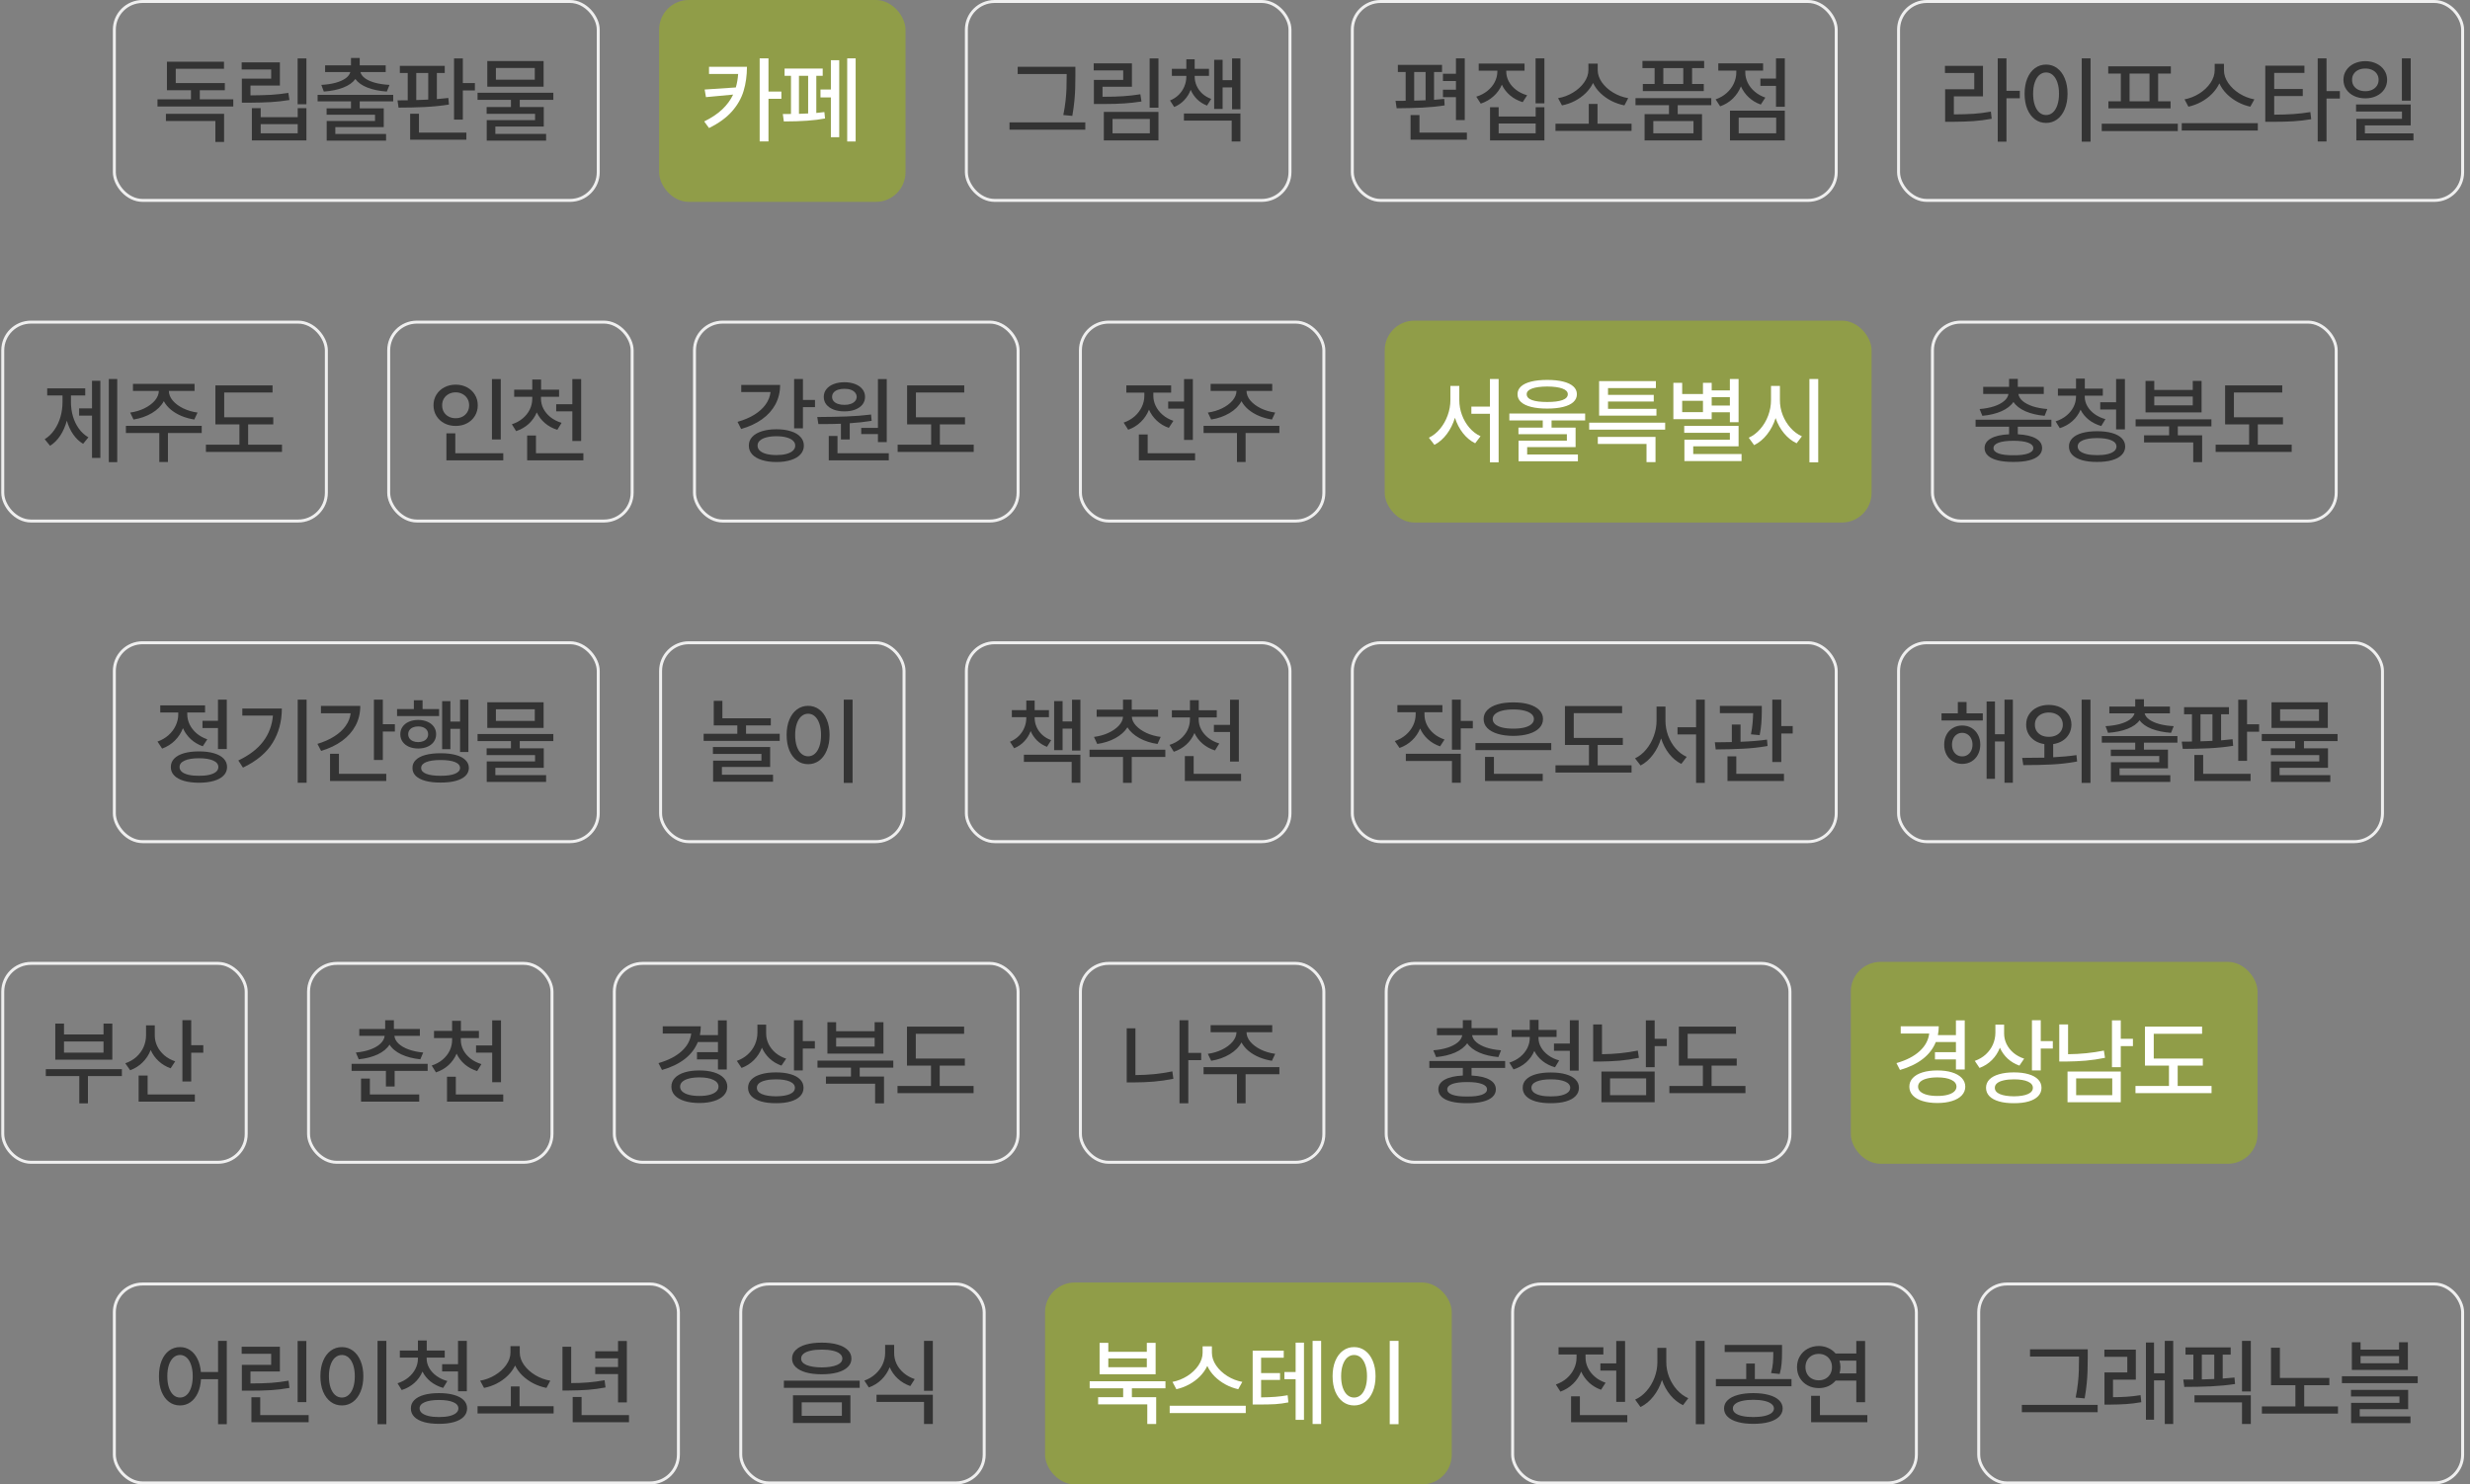 <svg width="832" height="500" viewBox="0 0 832 500" fill="none" xmlns="http://www.w3.org/2000/svg">
<rect x="0" y="0" width="832" height="500" fill="#808080" stroke="none"/>
<rect x="38.516" y="0.5" width="163" height="67" rx="9.5" stroke="#EFEFEF"/>
<path d="M78.578 35.875H53.047V33.469H64.328V30.406H56.234V20.781H75.453V23.156H59.203V27.969H75.734V30.406H67.297V33.469H78.578V35.875ZM75.484 47.812H72.547V40.75H55.891V38.344H75.484V47.812ZM103.218 35.125H100.249V19.688H103.218V35.125ZM94.28 28.812H84.374V32.125C87.103 32.104 89.416 32.042 91.312 31.938C93.207 31.823 95.145 31.604 97.124 31.281L97.499 33.688C95.374 34.031 93.301 34.266 91.28 34.391C89.26 34.505 86.77 34.573 83.812 34.594H81.468V26.5H91.343V23.406H81.405V21H94.28V28.812ZM87.812 39.469H100.28V36.438H103.218V47.312H84.843V36.438H87.812V39.469ZM100.28 44.906V41.812H87.812V44.906H100.28ZM132.451 34.156H121.17V36.5H129.264V42.812H112.951V45.125H130.045V47.375H110.045V40.75H126.326V38.656H110.014V36.5H118.233V34.156H106.983V31.938H132.451V34.156ZM121.17 22H129.92V24.281H121.404C121.592 25.062 122.118 25.766 122.983 26.391C123.847 27.005 124.983 27.505 126.389 27.891C127.806 28.266 129.41 28.5 131.201 28.594L130.295 30.844C127.806 30.667 125.628 30.219 123.764 29.5C121.91 28.771 120.556 27.807 119.701 26.609C118.847 27.807 117.488 28.771 115.623 29.5C113.769 30.219 111.587 30.667 109.076 30.844L108.233 28.594C110.014 28.5 111.602 28.266 112.998 27.891C114.404 27.505 115.54 27.005 116.404 26.391C117.269 25.766 117.8 25.062 117.998 24.281H109.514V22H118.233V19.531H121.17V22ZM149.81 24.594H147.154V33.375C148.497 33.26 149.789 33.135 151.029 33L151.216 35.219C148.685 35.625 145.987 35.901 143.122 36.047C140.268 36.182 137.31 36.25 134.247 36.25L133.904 33.812C134.591 33.812 135.737 33.802 137.341 33.781V24.594H134.685V22.188H149.81V24.594ZM155.904 27.969H159.966V30.469H155.904V40.281H152.935V19.688H155.904V27.969ZM157.091 47.062H138.154V38.312H141.122V44.656H157.091V47.062ZM140.216 33.703C141.695 33.672 143.039 33.62 144.247 33.547V24.594H140.216V33.703ZM186.387 33.625H175.075V36.062H183.168V42.625H166.856V45.094H183.95V47.375H163.95V40.469H180.231V38.344H163.918V36.062H172.106V33.625H160.856V31.25H186.387V33.625ZM183.106 29.188H164.137V20.562H183.106V29.188ZM167.043 26.844H180.137V22.906H167.043V26.844Z" fill="#333333"/>
<rect x="222.516" y="0.5" width="82" height="67" rx="9.5" fill="#909D48"/>
<rect x="222.516" y="0.5" width="82" height="67" rx="9.5" stroke="#909D48"/>
<path d="M251.609 22.5C251.599 25.479 251.219 28.198 250.469 30.656C249.729 33.115 248.422 35.406 246.547 37.531C244.672 39.656 242.099 41.521 238.828 43.125L237.203 40.906C239.672 39.698 241.698 38.344 243.281 36.844C244.865 35.344 246.089 33.682 246.953 31.859L237.797 32.719L237.359 30.156L247.859 29.453C248.266 28.057 248.526 26.542 248.641 24.906H238.828V22.5H251.609ZM258.859 30.844H263.203V33.281H258.859V47.625H255.891V19.656H258.859V30.844ZM288.218 47.656H285.374V19.656H288.218V47.656ZM282.687 46.219H279.874V32.812H276.374V30.156H279.874V20.281H282.687V46.219ZM277.124 25.531H274.968V38.047C275.749 37.984 276.655 37.885 277.687 37.75L277.905 39.906C274.52 40.573 269.895 40.906 264.03 40.906L263.687 38.406C264.853 38.406 265.77 38.401 266.437 38.391V25.531H264.28V23.094H277.124V25.531ZM269.124 38.344C270.52 38.302 271.551 38.26 272.218 38.219V25.531H269.124V38.344Z" fill="white"/>
<rect x="325.516" y="0.5" width="109" height="67" rx="9.5" stroke="#EFEFEF"/>
<path d="M362.234 25.5C362.234 27.135 362.214 28.552 362.172 29.75C362.141 30.948 362.052 32.333 361.906 33.906C361.76 35.469 361.526 37.177 361.203 39.031L358.172 38.75C358.516 37.021 358.771 35.385 358.938 33.844C359.104 32.302 359.203 30.932 359.234 29.734C359.276 28.526 359.297 27.115 359.297 25.5V24.938H342.797V22.5H362.234V25.5ZM365.578 43.688H340.047V41.219H365.578V43.688ZM390.218 36.281H387.249V19.688H390.218V36.281ZM381.28 29.219H371.374V32.594H371.968C374.374 32.594 376.51 32.531 378.374 32.406C380.239 32.281 382.155 32.062 384.124 31.75L384.499 34.188C382.468 34.5 380.489 34.719 378.562 34.844C376.645 34.969 374.457 35.031 371.999 35.031H370.812H368.468V26.906H378.343V23.719H368.405V21.344H381.28V29.219ZM390.218 47.312H371.812V37.688H390.218V47.312ZM374.749 44.906H387.312V40.062H374.749V44.906ZM402.42 25.812C402.42 26.875 402.639 27.901 403.076 28.891C403.514 29.88 404.149 30.76 404.983 31.531C405.826 32.302 406.826 32.896 407.983 33.312L406.576 35.562C405.285 35.062 404.175 34.359 403.248 33.453C402.321 32.536 401.597 31.474 401.076 30.266C400.576 31.578 399.852 32.734 398.904 33.734C397.967 34.734 396.837 35.5 395.514 36.031L394.108 33.844C395.264 33.375 396.253 32.729 397.076 31.906C397.899 31.073 398.524 30.135 398.951 29.094C399.389 28.042 399.608 26.948 399.608 25.812V25.562H394.733V23.188H399.608V19.969H402.42V23.188H407.233V25.562H402.42V25.812ZM417.826 36.812H415.014V29.438H411.826V36.688H408.983V20.156H411.826V27H415.014V19.688H417.826V36.812ZM417.826 47.656H414.889V40.625H398.795V38.219H417.826V47.656Z" fill="#333333"/>
<rect x="455.516" y="0.5" width="163" height="67" rx="9.5" stroke="#EFEFEF"/>
<path d="M493.391 40.438H490.422V32.719H486.047V30.219H490.422V27.281H486.047V24.844H490.422V19.656H493.391V40.438ZM485.734 24.25H483.047V33.625C484.526 33.51 485.672 33.406 486.484 33.312L486.609 35.5C484.234 35.875 481.719 36.125 479.062 36.25C476.417 36.375 473.547 36.448 470.453 36.469L470.078 33.969C471.547 33.969 472.682 33.964 473.484 33.953V24.25H470.859V21.844H485.734V24.25ZM494.109 47.062H475.141V38.75H478.141V44.656H494.109V47.062ZM476.359 33.906C478.068 33.865 479.349 33.823 480.203 33.781V24.25H476.359V33.906ZM507.374 24.125C507.374 25.281 507.661 26.391 508.233 27.453C508.806 28.516 509.624 29.453 510.687 30.266C511.749 31.078 512.989 31.688 514.405 32.094L512.905 34.406C511.291 33.917 509.879 33.161 508.671 32.141C507.463 31.12 506.536 29.917 505.89 28.531C505.254 30.021 504.322 31.318 503.093 32.422C501.874 33.526 500.437 34.354 498.78 34.906L497.28 32.562C498.707 32.125 499.952 31.479 501.015 30.625C502.088 29.76 502.911 28.771 503.483 27.656C504.067 26.531 504.364 25.354 504.374 24.125V23.812H498.093V21.406H513.53V23.812H507.374V24.125ZM520.218 34.812H517.249V19.656H520.218V34.812ZM504.812 39.25H517.28V36.125H520.218V47.312H501.905V36.125H504.812V39.25ZM517.28 44.906V41.594H504.812V44.906H517.28ZM549.576 44.094H523.951V41.656H535.17V35H538.108V41.656H549.576V44.094ZM538.17 23.562C538.17 25 538.644 26.396 539.592 27.75C540.55 29.094 541.816 30.24 543.389 31.188C544.972 32.135 546.66 32.76 548.451 33.062L547.17 35.5C545.649 35.198 544.196 34.698 542.811 34C541.436 33.292 540.207 32.422 539.123 31.391C538.05 30.359 537.212 29.213 536.608 27.953C536.003 29.213 535.165 30.365 534.092 31.406C533.029 32.438 531.811 33.307 530.436 34.016C529.071 34.714 527.639 35.208 526.139 35.5L524.826 33.062C526.608 32.76 528.279 32.135 529.842 31.188C531.415 30.24 532.675 29.094 533.623 27.75C534.571 26.396 535.045 25 535.045 23.562V21.438H538.17V23.562ZM576.435 35.438H565.122V38.438H573.31V47.312H553.966V38.438H562.185V35.438H550.904V33.062H576.435V35.438ZM574.029 22.938H569.966V28.281H573.904V30.688H553.372V28.281H557.341V22.938H553.247V20.531H574.029V22.938ZM556.904 44.906H570.435V40.781H556.904V44.906ZM566.997 28.281V22.938H560.279V28.281H566.997ZM601.2 35.969H598.231V28.938H592.981V26.469H598.231V19.656H601.2V35.969ZM601.2 47.312H582.731V37.281H601.2V47.312ZM585.668 44.906H598.293V39.625H585.668V44.906ZM587.887 24.438C587.887 25.604 588.158 26.745 588.7 27.859C589.241 28.974 590.023 29.969 591.043 30.844C592.064 31.719 593.262 32.396 594.637 32.875L593.106 35.219C591.564 34.677 590.22 33.875 589.075 32.812C587.929 31.74 587.043 30.5 586.418 29.094C585.804 30.656 584.892 32.026 583.684 33.203C582.486 34.37 581.064 35.24 579.418 35.812L577.887 33.469C579.293 32.99 580.523 32.286 581.575 31.359C582.627 30.432 583.434 29.37 583.996 28.172C584.569 26.963 584.856 25.719 584.856 24.438V23.781H578.793V21.344H593.887V23.781H587.887V24.438Z" fill="#333333"/>
<rect x="639.516" y="0.5" width="190" height="67" rx="9.5" stroke="#EFEFEF"/>
<path d="M675.859 30.594H680.359V33.094H675.859V47.719H672.922V19.656H675.859V30.594ZM667.953 32.469H658.141V38.531C660.734 38.521 662.974 38.453 664.859 38.328C666.755 38.193 668.672 37.948 670.609 37.594L670.891 40C668.818 40.385 666.771 40.651 664.75 40.797C662.74 40.932 660.318 41.01 657.484 41.031H655.203V30.062H665.016V24.594H655.141V22.188H667.953V32.469ZM704.187 47.719H701.218V19.656H704.187V47.719ZM689.218 21.75C690.603 21.75 691.843 22.156 692.937 22.969C694.03 23.771 694.885 24.917 695.499 26.406C696.124 27.885 696.437 29.604 696.437 31.562C696.437 33.531 696.124 35.26 695.499 36.75C694.885 38.24 694.03 39.391 692.937 40.203C691.843 41.005 690.603 41.406 689.218 41.406C687.812 41.406 686.562 41.005 685.468 40.203C684.374 39.391 683.515 38.245 682.89 36.766C682.275 35.276 681.968 33.542 681.968 31.562C681.968 29.594 682.275 27.87 682.89 26.391C683.515 24.901 684.374 23.755 685.468 22.953C686.562 22.151 687.812 21.75 689.218 21.75ZM689.218 24.406C688.353 24.406 687.588 24.698 686.921 25.281C686.265 25.865 685.754 26.698 685.39 27.781C685.025 28.854 684.843 30.115 684.843 31.562C684.843 33.021 685.025 34.292 685.39 35.375C685.754 36.458 686.265 37.292 686.921 37.875C687.588 38.458 688.353 38.75 689.218 38.75C690.072 38.75 690.827 38.458 691.483 37.875C692.14 37.292 692.65 36.458 693.015 35.375C693.379 34.292 693.562 33.021 693.562 31.562C693.562 30.115 693.379 28.854 693.015 27.781C692.65 26.698 692.14 25.865 691.483 25.281C690.827 24.698 690.072 24.406 689.218 24.406ZM733.576 44.156H707.951V41.656H733.576V44.156ZM731.233 24.781H726.951V34.125H731.139V36.5H710.201V34.125H714.389V24.781H710.139V22.344H731.233V24.781ZM724.045 34.125V24.781H717.326V34.125H724.045ZM749.122 23.625C749.122 25.104 749.596 26.542 750.544 27.938C751.503 29.333 752.768 30.526 754.341 31.516C755.914 32.495 757.591 33.146 759.372 33.469L757.997 35.938C756.508 35.615 755.081 35.083 753.716 34.344C752.352 33.604 751.133 32.703 750.06 31.641C748.997 30.568 748.169 29.385 747.576 28.094C746.971 29.375 746.138 30.552 745.076 31.625C744.023 32.688 742.815 33.589 741.451 34.328C740.086 35.068 738.654 35.604 737.154 35.938L735.841 33.469C737.602 33.135 739.263 32.479 740.826 31.5C742.388 30.51 743.638 29.323 744.576 27.938C745.523 26.542 745.997 25.104 745.997 23.625V21.5H749.122V23.625ZM760.529 43.969H734.904V41.5H760.529V43.969ZM776.231 24.562H766.043V29.969H775.668V32.344H766.043V38.625C768.47 38.615 770.616 38.547 772.481 38.422C774.345 38.297 776.262 38.073 778.231 37.75L778.512 40.156C776.47 40.5 774.45 40.734 772.45 40.859C770.45 40.974 768.064 41.031 765.293 41.031H763.043V22.125H776.231V24.562ZM783.668 30.688H788.168V33.188H783.668V47.656H780.7V19.656H783.668V30.688ZM796.746 20.594C798.141 20.604 799.391 20.88 800.496 21.422C801.61 21.953 802.485 22.698 803.121 23.656C803.756 24.604 804.079 25.677 804.089 26.875C804.079 28.083 803.756 29.162 803.121 30.109C802.485 31.057 801.61 31.797 800.496 32.328C799.391 32.859 798.141 33.125 796.746 33.125C795.339 33.125 794.074 32.859 792.949 32.328C791.834 31.797 790.959 31.057 790.324 30.109C789.688 29.162 789.371 28.083 789.371 26.875C789.371 25.677 789.688 24.604 790.324 23.656C790.959 22.698 791.834 21.953 792.949 21.422C794.074 20.88 795.339 20.604 796.746 20.594ZM796.746 23.094C795.891 23.083 795.121 23.234 794.433 23.547C793.756 23.859 793.225 24.307 792.839 24.891C792.454 25.463 792.266 26.125 792.277 26.875C792.266 27.635 792.449 28.307 792.824 28.891C793.209 29.474 793.74 29.927 794.417 30.25C795.105 30.562 795.881 30.719 796.746 30.719C797.6 30.719 798.365 30.557 799.042 30.234C799.72 29.912 800.251 29.463 800.636 28.891C801.022 28.307 801.214 27.635 801.214 26.875C801.214 26.125 801.022 25.463 800.636 24.891C800.251 24.307 799.714 23.859 799.027 23.547C798.35 23.234 797.589 23.083 796.746 23.094ZM812.027 33.906H809.058V19.656H812.027V33.906ZM812.027 42.25H796.589V44.938H812.964V47.312H793.714V40.031H809.089V37.562H793.621V35.188H812.027V42.25Z" fill="#333333"/>
<rect x="38.516" y="216.5" width="163" height="67" rx="9.5" stroke="#EFEFEF"/>
<path d="M76.391 252.312H73.422V245.219H68.203V242.781H73.422V235.656H76.391V252.312ZM67.016 253.094C68.963 253.094 70.646 253.302 72.062 253.719C73.49 254.135 74.583 254.74 75.344 255.531C76.104 256.323 76.484 257.271 76.484 258.375C76.484 259.479 76.104 260.422 75.344 261.203C74.583 261.995 73.495 262.599 72.078 263.016C70.662 263.432 68.974 263.646 67.016 263.656C65.057 263.646 63.365 263.432 61.938 263.016C60.521 262.599 59.432 261.995 58.672 261.203C57.911 260.422 57.536 259.479 57.547 258.375C57.536 257.271 57.911 256.323 58.672 255.531C59.432 254.74 60.521 254.135 61.938 253.719C63.365 253.302 65.057 253.094 67.016 253.094ZM67.016 255.406C64.953 255.406 63.349 255.667 62.203 256.188C61.057 256.698 60.484 257.427 60.484 258.375C60.484 259 60.745 259.536 61.266 259.984C61.786 260.422 62.536 260.755 63.516 260.984C64.495 261.214 65.662 261.323 67.016 261.312C68.37 261.323 69.537 261.214 70.516 260.984C71.495 260.755 72.245 260.422 72.766 259.984C73.287 259.536 73.547 259 73.547 258.375C73.547 257.427 72.974 256.698 71.828 256.188C70.682 255.667 69.078 255.406 67.016 255.406ZM63.078 240.594C63.078 241.781 63.349 242.932 63.891 244.047C64.432 245.161 65.213 246.156 66.234 247.031C67.255 247.896 68.453 248.562 69.828 249.031L68.297 251.375C66.755 250.833 65.412 250.036 64.266 248.984C63.13 247.922 62.25 246.688 61.625 245.281C61.01 246.875 60.099 248.271 58.891 249.469C57.682 250.656 56.255 251.552 54.609 252.156L53.047 249.781C54.464 249.292 55.698 248.578 56.75 247.641C57.812 246.693 58.625 245.609 59.188 244.391C59.76 243.172 60.047 241.917 60.047 240.625V240H53.984V237.594H69.078V240H63.078V240.594ZM103.28 263.656H100.28V235.656H103.28V263.656ZM94.937 238.656C94.937 242.99 93.9 246.844 91.827 250.219C89.765 253.583 86.437 256.365 81.843 258.562L80.28 256.156C83.957 254.406 86.744 252.276 88.64 249.766C90.546 247.255 91.645 244.344 91.937 241.031H81.624V238.656H94.937ZM128.951 243.938H133.014V246.406H128.951V256H125.951V235.656H128.951V243.938ZM121.358 237.781C121.358 240.198 120.832 242.401 119.779 244.391C118.727 246.38 117.212 248.099 115.233 249.547C113.264 250.984 110.91 252.115 108.17 252.938L106.92 250.562C109.097 249.906 110.988 249.068 112.592 248.047C114.207 247.026 115.483 245.854 116.42 244.531C117.368 243.208 117.936 241.781 118.123 240.25H108.108V237.781H121.358ZM130.108 263.062H111.17V253.906H114.17V260.656H130.108V263.062ZM157.779 253.312H154.966V245.5H151.716V252.344H148.935V236.188H151.716V243.062H154.966V235.656H157.779V253.312ZM147.904 241.188H133.747V238.844H139.404V235.875H142.341V238.844H147.904V241.188ZM140.841 242.5C142.018 242.5 143.065 242.703 143.982 243.109C144.909 243.505 145.628 244.068 146.138 244.797C146.648 245.516 146.904 246.354 146.904 247.312C146.904 248.271 146.648 249.115 146.138 249.844C145.628 250.562 144.909 251.125 143.982 251.531C143.065 251.927 142.018 252.125 140.841 252.125C139.685 252.125 138.648 251.927 137.732 251.531C136.826 251.125 136.117 250.562 135.607 249.844C135.096 249.115 134.841 248.271 134.841 247.312C134.841 246.354 135.096 245.516 135.607 244.797C136.117 244.068 136.826 243.505 137.732 243.109C138.648 242.703 139.685 242.5 140.841 242.5ZM140.841 244.688C140.185 244.688 139.602 244.797 139.091 245.016C138.591 245.234 138.201 245.542 137.919 245.938C137.638 246.333 137.497 246.792 137.497 247.312C137.497 247.833 137.638 248.297 137.919 248.703C138.201 249.109 138.596 249.422 139.107 249.641C139.617 249.859 140.195 249.969 140.841 249.969C141.508 249.969 142.096 249.859 142.607 249.641C143.117 249.422 143.513 249.115 143.794 248.719C144.076 248.312 144.216 247.844 144.216 247.312C144.216 246.521 143.909 245.885 143.294 245.406C142.68 244.927 141.862 244.688 140.841 244.688ZM148.404 253.719C150.383 253.719 152.081 253.911 153.497 254.297C154.924 254.682 156.018 255.25 156.779 256C157.539 256.74 157.924 257.635 157.935 258.688C157.924 259.719 157.539 260.604 156.779 261.344C156.018 262.083 154.924 262.646 153.497 263.031C152.07 263.417 150.372 263.604 148.404 263.594C146.435 263.604 144.737 263.417 143.31 263.031C141.883 262.646 140.794 262.083 140.044 261.344C139.294 260.604 138.924 259.719 138.935 258.688C138.924 257.635 139.294 256.74 140.044 256C140.794 255.25 141.878 254.682 143.294 254.297C144.721 253.911 146.424 253.719 148.404 253.719ZM148.404 256C146.31 256 144.695 256.234 143.56 256.703C142.424 257.161 141.862 257.823 141.872 258.688C141.852 259.531 142.414 260.182 143.56 260.641C144.716 261.099 146.331 261.323 148.404 261.312C150.487 261.323 152.096 261.099 153.232 260.641C154.367 260.182 154.945 259.531 154.966 258.688C154.956 257.812 154.383 257.146 153.247 256.688C152.122 256.229 150.508 256 148.404 256ZM186.387 249.625H175.075V252.062H183.168V258.625H166.856V261.094H183.95V263.375H163.95V256.469H180.231V254.344H163.918V252.062H172.106V249.625H160.856V247.25H186.387V249.625ZM183.106 245.188H164.137V236.562H183.106V245.188ZM167.043 242.844H180.137V238.906H167.043V242.844Z" fill="#333333"/>
<rect x="222.516" y="216.5" width="82" height="67" rx="9.5" stroke="#EFEFEF"/>
<path d="M259.641 244.344H251.297V247.156H262.641V249.562H237.016V247.156H248.359V244.344H240.422V236.062H243.328V241.938H259.641V244.344ZM259.422 258.344H243.172V260.969H260.391V263.312H240.203V256.219H256.484V253.938H240.141V251.625H259.422V258.344ZM287.187 263.719H284.218V235.656H287.187V263.719ZM272.218 237.75C273.603 237.75 274.843 238.156 275.937 238.969C277.03 239.771 277.885 240.917 278.499 242.406C279.124 243.885 279.437 245.604 279.437 247.562C279.437 249.531 279.124 251.26 278.499 252.75C277.885 254.24 277.03 255.391 275.937 256.203C274.843 257.005 273.603 257.406 272.218 257.406C270.812 257.406 269.562 257.005 268.468 256.203C267.374 255.391 266.515 254.245 265.89 252.766C265.275 251.276 264.968 249.542 264.968 247.562C264.968 245.594 265.275 243.87 265.89 242.391C266.515 240.901 267.374 239.755 268.468 238.953C269.562 238.151 270.812 237.75 272.218 237.75ZM272.218 240.406C271.353 240.406 270.588 240.698 269.921 241.281C269.265 241.865 268.754 242.698 268.39 243.781C268.025 244.854 267.843 246.115 267.843 247.562C267.843 249.021 268.025 250.292 268.39 251.375C268.754 252.458 269.265 253.292 269.921 253.875C270.588 254.458 271.353 254.75 272.218 254.75C273.072 254.75 273.827 254.458 274.483 253.875C275.14 253.292 275.65 252.458 276.015 251.375C276.379 250.292 276.562 249.021 276.562 247.562C276.562 246.115 276.379 244.854 276.015 243.781C275.65 242.698 275.14 241.865 274.483 241.281C273.827 240.698 273.072 240.406 272.218 240.406Z" fill="#333333"/>
<rect x="325.516" y="216.5" width="109" height="67" rx="9.5" stroke="#EFEFEF"/>
<path d="M348.516 241.812C348.516 242.875 348.734 243.901 349.172 244.891C349.609 245.88 350.245 246.76 351.078 247.531C351.922 248.302 352.922 248.896 354.078 249.312L352.672 251.562C351.38 251.062 350.271 250.359 349.344 249.453C348.417 248.536 347.693 247.474 347.172 246.266C346.672 247.578 345.948 248.734 345 249.734C344.062 250.734 342.932 251.5 341.609 252.031L340.203 249.844C341.359 249.375 342.349 248.729 343.172 247.906C343.995 247.073 344.62 246.135 345.047 245.094C345.484 244.042 345.703 242.948 345.703 241.812V241.562H340.828V239.188H345.703V235.969H348.516V239.188H353.328V241.562H348.516V241.812ZM363.922 252.812H361.109V245.438H357.922V252.688H355.078V236.156H357.922V243H361.109V235.688H363.922V252.812ZM363.922 263.656H360.984V256.625H344.891V254.219H363.922V263.656ZM392.53 254.969H381.218V263.688H378.28V254.969H366.999V252.531H392.53V254.969ZM390.093 241.438H381.249C381.301 242.458 381.765 243.448 382.64 244.406C383.515 245.365 384.687 246.188 386.155 246.875C387.624 247.552 389.228 248 390.968 248.219L389.905 250.594C387.655 250.281 385.629 249.63 383.827 248.641C382.025 247.641 380.671 246.427 379.765 245C378.858 246.438 377.499 247.651 375.687 248.641C373.885 249.63 371.853 250.281 369.593 250.594L368.499 248.219C370.249 248 371.858 247.552 373.327 246.875C374.796 246.198 375.973 245.385 376.858 244.438C377.744 243.479 378.218 242.479 378.28 241.438H369.405V239.031H378.28V235.656H381.218V239.031H390.093V241.438ZM403.764 242.312C403.764 243.49 404.04 244.615 404.592 245.688C405.154 246.76 405.957 247.714 406.998 248.547C408.05 249.37 409.285 250 410.701 250.438L409.264 252.781C407.67 252.281 406.274 251.521 405.076 250.5C403.889 249.479 402.977 248.281 402.342 246.906C401.717 248.396 400.811 249.688 399.623 250.781C398.436 251.865 397.024 252.677 395.389 253.219L393.951 250.906C395.358 250.458 396.576 249.802 397.608 248.938C398.649 248.062 399.446 247.057 399.998 245.922C400.55 244.776 400.826 243.573 400.826 242.312V241.656H394.733V239.25H400.826V235.844H403.795V239.25H409.858V241.656H403.764V242.312ZM417.295 256.531H414.326V246.562H408.889V244.156H414.326V235.688H417.295V256.531ZM418.045 263.062H399.108V254.688H402.076V260.656H418.045V263.062Z" fill="#333333"/>
<rect x="455.516" y="216.5" width="163" height="67" rx="9.5" stroke="#EFEFEF"/>
<path d="M479.828 240.688C479.828 241.885 480.094 243.036 480.625 244.141C481.167 245.245 481.943 246.229 482.953 247.094C483.974 247.958 485.182 248.625 486.578 249.094L485.078 251.406C483.516 250.865 482.156 250.073 481 249.031C479.854 247.99 478.974 246.776 478.359 245.391C477.745 246.911 476.839 248.24 475.641 249.375C474.453 250.51 473.047 251.365 471.422 251.938L469.828 249.625C471.266 249.135 472.51 248.432 473.562 247.516C474.615 246.599 475.422 245.552 475.984 244.375C476.557 243.188 476.849 241.948 476.859 240.656V239.906H470.703V237.5H485.859V239.906H479.828V240.688ZM492.047 242.844H496.109V245.344H492.047V252.531H489.078V235.656H492.047V242.844ZM492.047 263.656H489.078V256.312H473.547V253.906H492.047V263.656ZM522.53 252.656H496.999V250.281H522.53V252.656ZM519.655 263.062H500.218V254.938H503.218V260.656H519.655V263.062ZM509.749 236.594C511.76 236.583 513.515 236.802 515.015 237.25C516.525 237.698 517.692 238.344 518.515 239.188C519.338 240.031 519.749 241.031 519.749 242.188C519.749 243.354 519.338 244.365 518.515 245.219C517.702 246.062 516.541 246.714 515.03 247.172C513.52 247.63 511.76 247.865 509.749 247.875C507.728 247.865 505.963 247.63 504.452 247.172C502.952 246.714 501.791 246.062 500.968 245.219C500.155 244.365 499.749 243.354 499.749 242.188C499.749 241.031 500.155 240.031 500.968 239.188C501.791 238.344 502.952 237.698 504.452 237.25C505.963 236.802 507.728 236.583 509.749 236.594ZM509.749 238.969C508.332 238.969 507.098 239.099 506.046 239.359C505.004 239.62 504.202 239.995 503.64 240.484C503.077 240.964 502.801 241.531 502.812 242.188C502.801 242.865 503.072 243.448 503.624 243.938C504.187 244.427 504.989 244.802 506.03 245.062C507.082 245.312 508.322 245.438 509.749 245.438C511.176 245.438 512.411 245.312 513.452 245.062C514.494 244.802 515.291 244.427 515.843 243.938C516.405 243.448 516.687 242.865 516.687 242.188C516.687 241.531 516.405 240.964 515.843 240.484C515.28 239.995 514.478 239.62 513.437 239.359C512.395 239.099 511.166 238.969 509.749 238.969ZM546.639 250.938H538.17V257.781H549.576V260.219H523.951V257.781H535.233V250.938H527.139V237.812H546.389V240.219H530.108V248.562H546.639V250.938ZM560.997 242.781C560.997 244.479 561.294 246.141 561.888 247.766C562.492 249.391 563.336 250.833 564.419 252.094C565.503 253.354 566.747 254.302 568.154 254.938L566.341 257.312C564.768 256.531 563.393 255.391 562.216 253.891C561.049 252.391 560.154 250.667 559.529 248.719C558.904 250.771 557.992 252.599 556.794 254.203C555.596 255.797 554.206 257.01 552.622 257.844L550.747 255.438C552.164 254.76 553.419 253.76 554.513 252.438C555.617 251.104 556.471 249.594 557.076 247.906C557.69 246.208 557.997 244.5 557.997 242.781V238H560.997V242.781ZM574.247 263.719H571.31V247.375H565.06V244.969H571.31V235.656H574.247V263.719ZM593.45 239.344V239.719C593.429 241.125 593.377 242.422 593.293 243.609C593.21 244.797 593.023 246.135 592.731 247.625L589.793 247.344C590.064 245.948 590.246 244.698 590.34 243.594C590.444 242.479 590.507 241.354 590.528 240.219H579.325V237.781H593.45V239.344ZM586.293 249.859C589.7 249.734 592.668 249.49 595.2 249.125L595.387 251.281C592.804 251.74 590.095 252.042 587.262 252.188C584.429 252.333 581.314 252.417 577.918 252.438L577.637 250.031H577.981C578.679 250.021 579.564 250.01 580.637 250C581.71 249.99 582.616 249.974 583.356 249.953V244.062H586.293V249.859ZM600.012 244.562H603.856V247.062H600.012V256.688H596.981V235.656H600.012V244.562ZM600.918 263.062H581.887V254.781H584.856V260.656H600.918V263.062Z" fill="#333333"/>
<rect x="639.516" y="216.5" width="163" height="67" rx="9.5" stroke="#EFEFEF"/>
<path d="M667.891 242.688H653.984V240.281H659.484V236.469H662.422V240.281H667.891V242.688ZM660.953 244.375C662.13 244.375 663.177 244.651 664.094 245.203C665.01 245.745 665.729 246.505 666.25 247.484C666.771 248.453 667.036 249.562 667.047 250.812C667.036 252.073 666.771 253.198 666.25 254.188C665.729 255.167 665.01 255.932 664.094 256.484C663.177 257.036 662.13 257.312 660.953 257.312C659.797 257.312 658.755 257.036 657.828 256.484C656.901 255.932 656.177 255.161 655.656 254.172C655.135 253.182 654.88 252.062 654.891 250.812C654.88 249.573 655.135 248.464 655.656 247.484C656.177 246.505 656.901 245.745 657.828 245.203C658.755 244.651 659.797 244.375 660.953 244.375ZM660.953 246.844C660.286 246.844 659.693 247.016 659.172 247.359C658.651 247.693 658.245 248.161 657.953 248.766C657.661 249.37 657.516 250.052 657.516 250.812C657.516 251.594 657.661 252.286 657.953 252.891C658.245 253.484 658.651 253.948 659.172 254.281C659.693 254.615 660.286 254.781 660.953 254.781C661.62 254.781 662.214 254.615 662.734 254.281C663.266 253.948 663.677 253.484 663.969 252.891C664.271 252.286 664.422 251.594 664.422 250.812C664.422 250.052 664.271 249.37 663.969 248.766C663.677 248.161 663.266 247.693 662.734 247.359C662.203 247.016 661.609 246.844 660.953 246.844ZM678.016 263.656H675.203V249.75H671.984V262.344H669.172V236.281H671.984V247.312H675.203V235.656H678.016V263.656ZM690.124 237.438C691.593 237.438 692.9 237.719 694.046 238.281C695.202 238.844 696.103 239.63 696.749 240.641C697.405 241.651 697.739 242.802 697.749 244.094C697.739 245.24 697.473 246.276 696.952 247.203C696.442 248.13 695.723 248.891 694.796 249.484C693.869 250.078 692.801 250.464 691.593 250.641V255.078C694.614 254.922 697.228 254.677 699.437 254.344L699.655 256.5C696.864 257.021 694.025 257.354 691.14 257.5C688.265 257.646 685.062 257.719 681.53 257.719L681.155 255.281C684.332 255.281 686.822 255.255 688.624 255.203V250.641C687.416 250.464 686.348 250.078 685.421 249.484C684.494 248.88 683.77 248.115 683.249 247.188C682.739 246.26 682.489 245.229 682.499 244.094C682.489 242.802 682.812 241.651 683.468 240.641C684.124 239.63 685.03 238.844 686.187 238.281C687.353 237.719 688.666 237.438 690.124 237.438ZM690.124 240C689.218 240 688.405 240.172 687.687 240.516C686.978 240.849 686.421 241.328 686.015 241.953C685.619 242.568 685.426 243.281 685.437 244.094C685.426 244.906 685.619 245.625 686.015 246.25C686.421 246.875 686.983 247.359 687.702 247.703C688.421 248.036 689.228 248.198 690.124 248.188C691.02 248.198 691.827 248.036 692.546 247.703C693.265 247.359 693.827 246.875 694.233 246.25C694.64 245.625 694.843 244.906 694.843 244.094C694.843 243.281 694.64 242.568 694.233 241.953C693.827 241.328 693.265 240.849 692.546 240.516C691.838 240.172 691.03 240 690.124 240ZM704.155 263.719H701.187V235.656H704.155V263.719ZM733.451 250.156H722.17V252.5H730.264V258.812H713.951V261.125H731.045V263.375H711.045V256.75H727.326V254.656H711.014V252.5H719.233V250.156H707.983V247.938H733.451V250.156ZM722.17 238H730.92V240.281H722.404C722.592 241.062 723.118 241.766 723.983 242.391C724.847 243.005 725.983 243.505 727.389 243.891C728.806 244.266 730.41 244.5 732.201 244.594L731.295 246.844C728.806 246.667 726.628 246.219 724.764 245.5C722.91 244.771 721.556 243.807 720.701 242.609C719.847 243.807 718.488 244.771 716.623 245.5C714.769 246.219 712.587 246.667 710.076 246.844L709.233 244.594C711.014 244.5 712.602 244.266 713.998 243.891C715.404 243.505 716.54 243.005 717.404 242.391C718.269 241.766 718.8 241.062 718.998 240.281H710.514V238H719.233V235.531H722.17V238ZM750.81 240.594H748.154V249.375C749.497 249.26 750.789 249.135 752.029 249L752.216 251.219C749.685 251.625 746.987 251.901 744.122 252.047C741.268 252.182 738.31 252.25 735.247 252.25L734.904 249.812C735.591 249.812 736.737 249.802 738.341 249.781V240.594H735.685V238.188H750.81V240.594ZM756.904 243.969H760.966V246.469H756.904V256.281H753.935V235.688H756.904V243.969ZM758.091 263.062H739.154V254.312H742.122V260.656H758.091V263.062ZM741.216 249.703C742.695 249.672 744.039 249.62 745.247 249.547V240.594H741.216V249.703ZM787.387 249.625H776.075V252.062H784.168V258.625H767.856V261.094H784.95V263.375H764.95V256.469H781.231V254.344H764.918V252.062H773.106V249.625H761.856V247.25H787.387V249.625ZM784.106 245.188H765.137V236.562H784.106V245.188ZM768.043 242.844H781.137V238.906H768.043V242.844Z" fill="#333333"/>
<rect x="38.516" y="432.5" width="190" height="67" rx="9.5" stroke="#EFEFEF"/>
<path d="M60.641 453.75C61.901 453.75 63.036 454.094 64.047 454.781C65.057 455.458 65.875 456.432 66.5 457.703C67.135 458.964 67.526 460.448 67.672 462.156H73.453V451.656H76.391V479.719H73.453V464.562H67.703C67.599 466.354 67.234 467.917 66.609 469.25C65.984 470.583 65.156 471.609 64.125 472.328C63.094 473.047 61.932 473.406 60.641 473.406C59.245 473.406 58.01 473.005 56.938 472.203C55.865 471.391 55.026 470.245 54.422 468.766C53.828 467.276 53.536 465.542 53.547 463.562C53.536 461.594 53.828 459.87 54.422 458.391C55.026 456.901 55.865 455.755 56.938 454.953C58.021 454.151 59.255 453.75 60.641 453.75ZM60.641 456.406C59.797 456.406 59.052 456.698 58.406 457.281C57.76 457.865 57.255 458.698 56.891 459.781C56.536 460.854 56.359 462.115 56.359 463.562C56.359 465.021 56.536 466.292 56.891 467.375C57.255 468.458 57.76 469.292 58.406 469.875C59.052 470.458 59.797 470.75 60.641 470.75C61.484 470.75 62.229 470.458 62.875 469.875C63.521 469.292 64.021 468.458 64.375 467.375C64.74 466.292 64.922 465.021 64.922 463.562C64.922 462.115 64.74 460.854 64.375 459.781C64.021 458.698 63.521 457.865 62.875 457.281C62.229 456.698 61.484 456.406 60.641 456.406ZM103.187 472.281H100.249V451.688H103.187V472.281ZM103.968 479.062H84.687V470.656H87.655V476.656H103.968V479.062ZM94.28 461.969H84.374V466C87.124 465.99 89.452 465.922 91.359 465.797C93.265 465.661 95.207 465.417 97.187 465.062L97.499 467.5C95.405 467.875 93.348 468.125 91.327 468.25C89.306 468.375 86.801 468.438 83.812 468.438H81.468V459.719H91.343V456H81.405V453.625H94.28V461.969ZM130.139 479.719H127.17V451.656H130.139V479.719ZM115.17 453.75C116.556 453.75 117.795 454.156 118.889 454.969C119.983 455.771 120.837 456.917 121.451 458.406C122.076 459.885 122.389 461.604 122.389 463.562C122.389 465.531 122.076 467.26 121.451 468.75C120.837 470.24 119.983 471.391 118.889 472.203C117.795 473.005 116.556 473.406 115.17 473.406C113.764 473.406 112.514 473.005 111.42 472.203C110.326 471.391 109.467 470.245 108.842 468.766C108.227 467.276 107.92 465.542 107.92 463.562C107.92 461.594 108.227 459.87 108.842 458.391C109.467 456.901 110.326 455.755 111.42 454.953C112.514 454.151 113.764 453.75 115.17 453.75ZM115.17 456.406C114.306 456.406 113.54 456.698 112.873 457.281C112.217 457.865 111.707 458.698 111.342 459.781C110.977 460.854 110.795 462.115 110.795 463.562C110.795 465.021 110.977 466.292 111.342 467.375C111.707 468.458 112.217 469.292 112.873 469.875C113.54 470.458 114.306 470.75 115.17 470.75C116.024 470.75 116.779 470.458 117.436 469.875C118.092 469.292 118.602 468.458 118.967 467.375C119.332 466.292 119.514 465.021 119.514 463.562C119.514 462.115 119.332 460.854 118.967 459.781C118.602 458.698 118.092 457.865 117.436 457.281C116.779 456.698 116.024 456.406 115.17 456.406ZM143.716 457.625C143.716 458.719 144.003 459.771 144.576 460.781C145.148 461.792 145.961 462.682 147.013 463.453C148.065 464.224 149.289 464.802 150.685 465.188L149.279 467.5C147.674 467.042 146.273 466.339 145.076 465.391C143.878 464.432 142.956 463.302 142.31 462C141.695 463.469 140.784 464.745 139.576 465.828C138.378 466.901 136.956 467.698 135.31 468.219L133.904 465.938C135.299 465.49 136.513 464.844 137.544 464C138.586 463.146 139.383 462.172 139.935 461.078C140.497 459.974 140.779 458.823 140.779 457.625V457.281H134.685V454.906H140.779V451.531H143.747V454.906H149.81V457.281H143.716V457.625ZM157.247 468.625H154.279V461.938H148.935V459.5H154.279V451.656H157.247V468.625ZM147.872 469.25C149.82 469.25 151.503 469.453 152.919 469.859C154.346 470.266 155.44 470.854 156.201 471.625C156.961 472.396 157.341 473.323 157.341 474.406C157.341 475.5 156.956 476.438 156.185 477.219C155.424 478 154.331 478.594 152.904 479C151.487 479.406 149.81 479.604 147.872 479.594C145.924 479.604 144.237 479.406 142.81 479C141.383 478.594 140.289 478 139.529 477.219C138.768 476.438 138.393 475.5 138.404 474.406C138.393 473.323 138.768 472.396 139.529 471.625C140.289 470.854 141.378 470.266 142.794 469.859C144.221 469.453 145.914 469.25 147.872 469.25ZM147.872 471.562C145.82 471.562 144.216 471.812 143.06 472.312C141.914 472.802 141.341 473.5 141.341 474.406C141.341 475.01 141.602 475.531 142.122 475.969C142.643 476.396 143.393 476.729 144.372 476.969C145.352 477.198 146.518 477.312 147.872 477.312C149.237 477.312 150.409 477.198 151.388 476.969C152.367 476.729 153.112 476.396 153.622 475.969C154.143 475.531 154.404 475.01 154.404 474.406C154.404 473.5 153.831 472.802 152.685 472.312C151.539 471.812 149.935 471.562 147.872 471.562ZM186.481 476.094H160.856V473.656H172.075V467H175.012V473.656H186.481V476.094ZM175.075 455.562C175.075 457 175.549 458.396 176.496 459.75C177.455 461.094 178.72 462.24 180.293 463.188C181.877 464.135 183.564 464.76 185.356 465.062L184.075 467.5C182.554 467.198 181.101 466.698 179.715 466C178.34 465.292 177.111 464.422 176.028 463.391C174.955 462.359 174.116 461.214 173.512 459.953C172.908 461.214 172.069 462.365 170.996 463.406C169.934 464.438 168.715 465.307 167.34 466.016C165.976 466.714 164.543 467.208 163.043 467.5L161.731 465.062C163.512 464.76 165.184 464.135 166.746 463.188C168.319 462.24 169.58 461.094 170.528 459.75C171.476 458.396 171.95 457 171.95 455.562V453.438H175.075V455.562ZM211.152 472.375H208.183V462.844H200.496V460.469H208.183V457.531H200.496V455.156H208.183V451.688H211.152V472.375ZM211.871 479.062H192.902V470.562H195.902V476.656H211.871V479.062ZM192.402 465.875C194.371 465.875 196.256 465.802 198.058 465.656C199.871 465.51 201.735 465.26 203.652 464.906L203.964 467.344C201.923 467.729 199.949 467.995 198.042 468.141C196.136 468.276 193.996 468.354 191.621 468.375H189.464V453.625H192.402V465.875Z" fill="#333333"/>
<rect x="249.516" y="432.5" width="82" height="67" rx="9.5" stroke="#EFEFEF"/>
<path d="M276.797 452.25C278.839 452.25 280.609 452.464 282.109 452.891C283.62 453.318 284.776 453.938 285.578 454.75C286.391 455.552 286.797 456.51 286.797 457.625C286.797 458.719 286.391 459.661 285.578 460.453C284.776 461.245 283.62 461.854 282.109 462.281C280.609 462.698 278.839 462.906 276.797 462.906C274.766 462.906 272.995 462.698 271.484 462.281C269.984 461.854 268.828 461.245 268.016 460.453C267.203 459.661 266.797 458.719 266.797 457.625C266.797 456.51 267.203 455.552 268.016 454.75C268.828 453.938 269.984 453.318 271.484 452.891C272.995 452.464 274.766 452.25 276.797 452.25ZM276.797 454.594C275.359 454.594 274.12 454.714 273.078 454.953C272.036 455.182 271.234 455.526 270.672 455.984C270.12 456.443 269.849 456.99 269.859 457.625C269.849 458.552 270.458 459.276 271.688 459.797C272.917 460.307 274.62 460.573 276.797 460.594C278.964 460.573 280.661 460.307 281.891 459.797C283.12 459.276 283.734 458.552 283.734 457.625C283.734 456.99 283.453 456.443 282.891 455.984C282.339 455.526 281.542 455.182 280.5 454.953C279.458 454.714 278.224 454.594 276.797 454.594ZM286.453 479.312H267.109V469.969H286.453V479.312ZM270.047 476.906H283.578V472.344H270.047V476.906ZM289.578 467.469H264.047V465.062H289.578V467.469ZM301.187 455.688C301.176 456.979 301.447 458.214 301.999 459.391C302.562 460.557 303.369 461.589 304.421 462.484C305.473 463.38 306.707 464.062 308.124 464.531L306.624 466.875C305.02 466.312 303.619 465.484 302.421 464.391C301.233 463.286 300.322 462 299.687 460.531C299.051 462.125 298.129 463.516 296.921 464.703C295.723 465.88 294.301 466.76 292.655 467.344L291.155 465.031C292.582 464.521 293.822 463.786 294.874 462.828C295.937 461.87 296.749 460.776 297.312 459.547C297.874 458.307 298.155 457.021 298.155 455.688V453H301.187V455.688ZM314.218 479.656H311.249V472.219H295.249V469.812H314.218V479.656ZM314.218 468.469H311.249V451.656H314.218V468.469Z" fill="#333333"/>
<rect x="352.516" y="432.5" width="136" height="67" rx="9.5" fill="#909D48"/>
<rect x="352.516" y="432.5" width="136" height="67" rx="9.5" stroke="#909D48"/>
<path d="M392.578 467.625H381.266V470.625H389.453V479.656H386.453V473.031H369.891V470.625H378.328V467.625H367.047V465.25H392.578V467.625ZM373.328 455.344H386.297V452.312H389.266V462.906H370.391V452.312H373.328V455.344ZM386.297 460.531V457.562H373.328V460.531H386.297ZM408.218 455.625C408.218 457.104 408.692 458.542 409.64 459.938C410.598 461.333 411.864 462.526 413.437 463.516C415.01 464.495 416.687 465.146 418.468 465.469L417.093 467.938C415.603 467.615 414.176 467.083 412.812 466.344C411.447 465.604 410.228 464.703 409.155 463.641C408.093 462.568 407.265 461.385 406.671 460.094C406.067 461.375 405.233 462.552 404.171 463.625C403.119 464.688 401.911 465.589 400.546 466.328C399.181 467.068 397.749 467.604 396.249 467.938L394.937 465.469C396.697 465.135 398.358 464.479 399.921 463.5C401.483 462.51 402.733 461.323 403.671 459.938C404.619 458.542 405.093 457.104 405.093 455.625V453.5H408.218V455.625ZM419.624 475.969H393.999V473.5H419.624V475.969ZM432.42 457.344H424.795V462.5H431.17V464.812H424.795V470.688C426.66 470.667 428.259 470.604 429.592 470.5C430.936 470.396 432.316 470.219 433.733 469.969L433.983 472.375C432.493 472.677 431.029 472.875 429.592 472.969C428.154 473.052 426.212 473.094 423.764 473.094H421.951V454.969H432.42V457.344ZM445.014 479.656H442.139V451.656H445.014V479.656ZM439.233 478.25H436.42V464.562H432.639V462.156H436.42V452.25H439.233V478.25ZM471.091 479.719H468.122V451.656H471.091V479.719ZM456.122 453.75C457.508 453.75 458.747 454.156 459.841 454.969C460.935 455.771 461.789 456.917 462.404 458.406C463.029 459.885 463.341 461.604 463.341 463.562C463.341 465.531 463.029 467.26 462.404 468.75C461.789 470.24 460.935 471.391 459.841 472.203C458.747 473.005 457.508 473.406 456.122 473.406C454.716 473.406 453.466 473.005 452.372 472.203C451.279 471.391 450.419 470.245 449.794 468.766C449.18 467.276 448.872 465.542 448.872 463.562C448.872 461.594 449.18 459.87 449.794 458.391C450.419 456.901 451.279 455.755 452.372 454.953C453.466 454.151 454.716 453.75 456.122 453.75ZM456.122 456.406C455.258 456.406 454.492 456.698 453.826 457.281C453.169 457.865 452.659 458.698 452.294 459.781C451.93 460.854 451.747 462.115 451.747 463.562C451.747 465.021 451.93 466.292 452.294 467.375C452.659 468.458 453.169 469.292 453.826 469.875C454.492 470.458 455.258 470.75 456.122 470.75C456.977 470.75 457.732 470.458 458.388 469.875C459.044 469.292 459.555 468.458 459.919 467.375C460.284 466.292 460.466 465.021 460.466 463.562C460.466 462.115 460.284 460.854 459.919 459.781C459.555 458.698 459.044 457.865 458.388 457.281C457.732 456.698 456.977 456.406 456.122 456.406Z" fill="white"/>
<rect x="509.516" y="432.5" width="136" height="67" rx="9.5" stroke="#EFEFEF"/>
<path d="M547.391 472.188H544.422V461.656H539.078V459.25H544.422V451.688H547.391V472.188ZM548.141 479.062H529.203V470.344H532.172V476.656H548.141V479.062ZM534.078 457.344C534.078 458.51 534.349 459.651 534.891 460.766C535.432 461.88 536.214 462.875 537.234 463.75C538.255 464.625 539.453 465.292 540.828 465.75L539.297 468.125C537.755 467.583 536.411 466.781 535.266 465.719C534.12 464.646 533.234 463.406 532.609 462C531.995 463.562 531.083 464.932 529.875 466.109C528.667 467.286 527.245 468.167 525.609 468.75L524.078 466.344C525.484 465.865 526.714 465.167 527.766 464.25C528.818 463.323 529.625 462.26 530.188 461.062C530.76 459.865 531.047 458.625 531.047 457.344V456.25H524.984V453.812H540.078V456.25H534.078V457.344ZM561.28 458.781C561.27 460.469 561.577 462.13 562.202 463.766C562.838 465.391 563.718 466.839 564.843 468.109C565.978 469.38 567.26 470.333 568.687 470.969L566.905 473.312C565.312 472.552 563.9 471.432 562.671 469.953C561.442 468.464 560.494 466.755 559.827 464.828C559.171 466.901 558.213 468.734 556.952 470.328C555.702 471.922 554.249 473.125 552.593 473.938L550.78 471.438C552.228 470.792 553.52 469.812 554.655 468.5C555.801 467.188 556.692 465.682 557.327 463.984C557.963 462.276 558.28 460.542 558.28 458.781V454H561.28V458.781ZM574.187 479.719H571.218V451.656H574.187V479.719ZM590.576 469.25C592.597 469.25 594.347 469.458 595.826 469.875C597.316 470.281 598.462 470.875 599.264 471.656C600.066 472.427 600.472 473.354 600.483 474.438C600.472 475.51 600.061 476.438 599.248 477.219C598.446 478 597.3 478.594 595.811 479C594.332 479.406 592.587 479.604 590.576 479.594C588.587 479.604 586.847 479.401 585.358 478.984C583.878 478.578 582.738 477.984 581.936 477.203C581.134 476.432 580.733 475.51 580.733 474.438C580.733 473.354 581.134 472.427 581.936 471.656C582.738 470.875 583.878 470.281 585.358 469.875C586.837 469.458 588.576 469.25 590.576 469.25ZM590.576 471.5C589.17 471.5 587.946 471.62 586.904 471.859C585.863 472.089 585.066 472.427 584.514 472.875C583.962 473.312 583.691 473.833 583.701 474.438C583.691 475.031 583.962 475.547 584.514 475.984C585.066 476.411 585.858 476.74 586.889 476.969C587.931 477.198 589.16 477.312 590.576 477.312C591.993 477.312 593.222 477.198 594.264 476.969C595.316 476.74 596.123 476.411 596.686 475.984C597.248 475.547 597.535 475.031 597.545 474.438C597.535 473.833 597.248 473.312 596.686 472.875C596.123 472.427 595.316 472.089 594.264 471.859C593.222 471.62 591.993 471.5 590.576 471.5ZM600.264 455.375C600.264 456.885 600.217 458.182 600.123 459.266C600.04 460.349 599.826 461.531 599.483 462.812L596.576 462.5C596.91 461.229 597.118 460.089 597.201 459.078C597.285 458.057 597.326 456.833 597.326 455.406H580.951V453.031H600.264V455.375ZM603.451 466.938H577.983V464.531H588.201V459.281H591.108V464.531H603.451V466.938ZM628.247 472.312H625.279V465.031H618.326C617.659 465.833 616.836 466.458 615.857 466.906C614.878 467.344 613.81 467.562 612.654 467.562C611.258 467.562 610.003 467.26 608.888 466.656C607.773 466.052 606.898 465.214 606.263 464.141C605.628 463.068 605.31 461.854 605.31 460.5C605.31 459.135 605.628 457.917 606.263 456.844C606.898 455.76 607.773 454.917 608.888 454.312C610.003 453.698 611.258 453.385 612.654 453.375C613.799 453.385 614.857 453.615 615.826 454.062C616.805 454.5 617.628 455.115 618.294 455.906H625.279V451.688H628.247V472.312ZM628.997 479.062H610.06V470.156H613.029V476.656H628.997V479.062ZM612.654 456.031C611.789 456.031 611.013 456.219 610.326 456.594C609.648 456.969 609.117 457.495 608.732 458.172C608.346 458.849 608.154 459.625 608.154 460.5C608.154 461.375 608.346 462.151 608.732 462.828C609.117 463.495 609.648 464.016 610.326 464.391C611.013 464.755 611.789 464.938 612.654 464.938C613.497 464.938 614.253 464.755 614.919 464.391C615.596 464.016 616.128 463.49 616.513 462.812C616.898 462.135 617.091 461.365 617.091 460.5C617.091 459.635 616.898 458.865 616.513 458.188C616.128 457.5 615.596 456.969 614.919 456.594C614.242 456.219 613.487 456.031 612.654 456.031ZM619.607 458.312C619.826 459.031 619.935 459.76 619.935 460.5C619.935 461.24 619.831 461.948 619.622 462.625H625.279V458.312H619.607Z" fill="#333333"/>
<rect x="666.516" y="432.5" width="163" height="67" rx="9.5" stroke="#EFEFEF"/>
<path d="M703.234 457.5C703.234 459.135 703.214 460.552 703.172 461.75C703.141 462.948 703.052 464.333 702.906 465.906C702.76 467.469 702.526 469.177 702.203 471.031L699.172 470.75C699.516 469.021 699.771 467.385 699.938 465.844C700.104 464.302 700.203 462.932 700.234 461.734C700.276 460.526 700.297 459.115 700.297 457.5V456.938H683.797V454.5H703.234V457.5ZM706.578 475.688H681.047V473.219H706.578V475.688ZM719.437 464.719H711.749V470.625C713.416 470.615 714.983 470.562 716.452 470.469C717.931 470.365 719.457 470.188 721.03 469.938L721.28 472.312C719.499 472.625 717.822 472.833 716.249 472.938C714.676 473.042 712.853 473.104 710.78 473.125H708.874V462.281H716.562V457.031H708.843V454.594H719.437V464.719ZM732.03 479.656H729.187V464.969H725.562V478.219H722.843V452.219H725.562V462.562H729.187V451.656H732.03V479.656ZM751.389 456.281H748.701V464.344C750.201 464.24 751.524 464.125 752.67 464L752.858 466.188C750.306 466.573 747.613 466.833 744.779 466.969C741.946 467.094 738.941 467.156 735.764 467.156L735.42 464.688C736.889 464.688 738.024 464.682 738.826 464.672V456.281H736.17V453.844H751.389V456.281ZM758.17 479.656H755.201V472.375H739.201V469.969H758.17V479.656ZM758.17 468.688H755.201V451.656H758.17V468.688ZM741.67 464.641C743.066 464.609 744.462 464.562 745.858 464.5V456.281H741.67V464.641ZM784.622 466.594H776.154V473.719H787.529V476.156H761.904V473.719H773.185V466.594H764.966V453.969H767.966V464.156H784.622V466.594ZM795.137 454.594H808.106V452.125H811.075V461.438H792.2V452.125H795.137V454.594ZM808.106 459.188V456.781H795.137V459.188H808.106ZM814.387 465.906H788.856V463.562H814.387V465.906ZM811.168 474.656H794.856V477.094H811.95V479.375H791.95V472.531H808.231V470.375H791.918V468.156H811.168V474.656Z" fill="#333333"/>
<rect x="0.931" y="108.5" width="109" height="67" rx="9.5" stroke="#EFEFEF"/>
<path d="M39.493 155.656H36.649V127.656H39.493V155.656ZM33.806 154.25H30.993V140H26.649V137.562H30.993V128.25H33.806V154.25ZM23.899 135.469C23.899 137.094 24.118 138.672 24.556 140.203C25.004 141.724 25.665 143.104 26.54 144.344C27.425 145.583 28.504 146.573 29.774 147.312L27.993 149.5C26.691 148.719 25.576 147.656 24.649 146.312C23.722 144.969 23.009 143.432 22.509 141.703C21.998 143.578 21.264 145.25 20.306 146.719C19.347 148.177 18.201 149.323 16.868 150.156L15.056 147.938C16.337 147.156 17.425 146.109 18.321 144.797C19.227 143.484 19.91 142.026 20.368 140.422C20.826 138.807 21.056 137.156 21.056 135.469V133.219H15.899V130.812H28.712V133.219H23.899V135.469ZM67.945 145.844H56.57V155.625H53.664V145.844H42.414V143.438H67.945V145.844ZM65.539 131.688H56.883C56.893 132.823 57.331 133.906 58.195 134.938C59.07 135.958 60.242 136.828 61.711 137.547C63.18 138.255 64.789 138.729 66.539 138.969L65.445 141.312C63.914 141.073 62.471 140.672 61.117 140.109C59.763 139.536 58.576 138.828 57.555 137.984C56.534 137.13 55.742 136.177 55.18 135.125C54.336 136.708 52.998 138.047 51.164 139.141C49.341 140.224 47.279 140.948 44.977 141.312L43.852 138.969C45.581 138.729 47.175 138.255 48.633 137.547C50.102 136.828 51.273 135.958 52.148 134.938C53.023 133.906 53.477 132.823 53.508 131.688H44.789V129.312H65.539V131.688ZM92.054 142.938H83.585V149.781H94.991V152.219H69.366V149.781H80.648V142.938H72.554V129.812H91.804V132.219H75.523V140.562H92.054V142.938Z" fill="#333333"/>
<rect x="130.931" y="108.5" width="82" height="67" rx="9.5" stroke="#EFEFEF"/>
<path d="M168.681 148.031H165.712V127.688H168.681V148.031ZM169.524 155.062H150.368V145.969H153.368V152.656H169.524V155.062ZM153.493 129.562C154.889 129.562 156.149 129.859 157.274 130.453C158.41 131.047 159.3 131.87 159.946 132.922C160.603 133.974 160.931 135.167 160.931 136.5C160.931 137.854 160.603 139.062 159.946 140.125C159.3 141.177 158.41 142 157.274 142.594C156.149 143.177 154.889 143.469 153.493 143.469C152.097 143.469 150.832 143.177 149.696 142.594C148.561 142 147.665 141.172 147.009 140.109C146.353 139.047 146.024 137.844 146.024 136.5C146.024 135.167 146.353 133.974 147.009 132.922C147.665 131.87 148.561 131.047 149.696 130.453C150.832 129.859 152.097 129.562 153.493 129.562ZM153.493 132.156C152.629 132.156 151.847 132.344 151.149 132.719C150.462 133.083 149.92 133.594 149.524 134.25C149.129 134.906 148.931 135.656 148.931 136.5C148.931 137.365 149.123 138.13 149.509 138.797C149.905 139.453 150.446 139.964 151.134 140.328C151.832 140.693 152.618 140.875 153.493 140.875C154.347 140.875 155.118 140.693 155.806 140.328C156.493 139.964 157.035 139.448 157.431 138.781C157.826 138.115 158.024 137.354 158.024 136.5C158.024 135.667 157.826 134.922 157.431 134.266C157.035 133.599 156.488 133.083 155.79 132.719C155.103 132.344 154.337 132.156 153.493 132.156ZM182.227 134.312C182.227 135.49 182.503 136.615 183.055 137.688C183.617 138.76 184.419 139.714 185.461 140.547C186.513 141.37 187.747 142 189.164 142.438L187.727 144.781C186.133 144.281 184.737 143.521 183.539 142.5C182.352 141.479 181.44 140.281 180.805 138.906C180.18 140.396 179.274 141.688 178.086 142.781C176.899 143.865 175.487 144.677 173.852 145.219L172.414 142.906C173.82 142.458 175.039 141.802 176.07 140.938C177.112 140.062 177.909 139.057 178.461 137.922C179.013 136.776 179.289 135.573 179.289 134.312V133.656H173.195V131.25H179.289V127.844H182.258V131.25H188.32V133.656H182.227V134.312ZM195.758 148.531H192.789V138.562H187.352V136.156H192.789V127.688H195.758V148.531ZM196.508 155.062H177.57V146.688H180.539V152.656H196.508V155.062Z" fill="#333333"/>
<rect x="233.931" y="108.5" width="109" height="67" rx="9.5" stroke="#EFEFEF"/>
<path d="M270.462 134.719H274.524V137.125H270.462V144.281H267.493V127.656H270.462V134.719ZM262.774 129.656C262.774 132.042 262.254 134.214 261.212 136.172C260.17 138.12 258.67 139.797 256.712 141.203C254.754 142.609 252.399 143.708 249.649 144.5L248.431 142.094C250.608 141.479 252.498 140.677 254.103 139.688C255.707 138.688 256.972 137.542 257.899 136.25C258.826 134.958 259.379 133.562 259.556 132.062H249.681V129.656H262.774ZM261.524 144.594C263.399 144.594 265.03 144.818 266.415 145.266C267.811 145.703 268.884 146.339 269.634 147.172C270.394 147.995 270.774 148.969 270.774 150.094C270.774 151.229 270.394 152.214 269.634 153.047C268.884 153.88 267.811 154.516 266.415 154.953C265.03 155.401 263.399 155.625 261.524 155.625C259.66 155.625 258.024 155.401 256.618 154.953C255.212 154.516 254.129 153.88 253.368 153.047C252.608 152.214 252.233 151.229 252.243 150.094C252.233 148.969 252.608 147.995 253.368 147.172C254.129 146.339 255.212 145.703 256.618 145.266C258.024 144.818 259.66 144.594 261.524 144.594ZM261.524 146.938C260.233 146.938 259.108 147.068 258.149 147.328C257.191 147.578 256.451 147.943 255.931 148.422C255.42 148.891 255.17 149.448 255.181 150.094C255.17 150.74 255.42 151.307 255.931 151.797C256.451 152.276 257.191 152.646 258.149 152.906C259.108 153.156 260.233 153.281 261.524 153.281C262.806 153.281 263.925 153.156 264.884 152.906C265.842 152.646 266.576 152.276 267.087 151.797C267.608 151.307 267.868 150.74 267.868 150.094C267.868 149.448 267.608 148.891 267.087 148.422C266.576 147.943 265.842 147.578 264.884 147.328C263.925 147.068 262.806 146.938 261.524 146.938ZM298.695 148.906H295.727V146.219H290.102V144.125H295.727V127.688H298.695V148.906ZM299.383 155.062H279.164V146.844H282.102V152.656H299.383V155.062ZM275.289 140.469C278.935 140.448 282.206 140.385 285.102 140.281C288.008 140.177 290.779 139.958 293.414 139.625L293.602 141.75C291.3 142.125 288.841 142.396 286.227 142.562V148.031H283.258V142.734C281.247 142.807 279.195 142.844 277.102 142.844H275.664L275.289 140.469ZM284.445 128.75C285.8 128.75 287.003 128.958 288.055 129.375C289.107 129.781 289.925 130.359 290.508 131.109C291.091 131.849 291.383 132.708 291.383 133.688C291.383 134.667 291.091 135.526 290.508 136.266C289.925 136.995 289.107 137.562 288.055 137.969C287.003 138.365 285.8 138.562 284.445 138.562C283.07 138.562 281.857 138.365 280.805 137.969C279.753 137.562 278.935 136.995 278.352 136.266C277.768 135.526 277.477 134.667 277.477 133.688C277.477 132.708 277.768 131.849 278.352 131.109C278.935 130.359 279.753 129.781 280.805 129.375C281.857 128.958 283.07 128.75 284.445 128.75ZM284.445 130.969C283.622 130.958 282.893 131.062 282.258 131.281C281.622 131.5 281.133 131.818 280.789 132.234C280.445 132.651 280.279 133.135 280.289 133.688C280.279 134.229 280.445 134.703 280.789 135.109C281.133 135.516 281.617 135.828 282.242 136.047C282.878 136.266 283.612 136.375 284.445 136.375C285.247 136.375 285.956 136.266 286.57 136.047C287.195 135.828 287.68 135.516 288.024 135.109C288.378 134.703 288.56 134.229 288.57 133.688C288.56 133.135 288.378 132.651 288.024 132.234C287.68 131.818 287.195 131.5 286.57 131.281C285.956 131.062 285.247 130.958 284.445 130.969ZM325.054 142.938H316.585V149.781H327.991V152.219H302.366V149.781H313.648V142.938H305.554V129.812H324.804V132.219H308.523V140.562H325.054V142.938Z" fill="#333333"/>
<rect x="363.931" y="108.5" width="82" height="67" rx="9.5" stroke="#EFEFEF"/>
<path d="M401.806 148.188H398.837V137.656H393.493V135.25H398.837V127.688H401.806V148.188ZM402.556 155.062H383.618V146.344H386.587V152.656H402.556V155.062ZM388.493 133.344C388.493 134.51 388.764 135.651 389.306 136.766C389.847 137.88 390.629 138.875 391.649 139.75C392.67 140.625 393.868 141.292 395.243 141.75L393.712 144.125C392.17 143.583 390.826 142.781 389.681 141.719C388.535 140.646 387.649 139.406 387.024 138C386.41 139.562 385.498 140.932 384.29 142.109C383.082 143.286 381.66 144.167 380.024 144.75L378.493 142.344C379.899 141.865 381.129 141.167 382.181 140.25C383.233 139.323 384.04 138.26 384.603 137.062C385.175 135.865 385.462 134.625 385.462 133.344V132.25H379.399V129.812H394.493V132.25H388.493V133.344ZM430.945 145.844H419.57V155.625H416.664V145.844H405.414V143.438H430.945V145.844ZM428.539 131.688H419.883C419.893 132.823 420.331 133.906 421.195 134.938C422.07 135.958 423.242 136.828 424.711 137.547C426.18 138.255 427.789 138.729 429.539 138.969L428.445 141.312C426.914 141.073 425.471 140.672 424.117 140.109C422.763 139.536 421.576 138.828 420.555 137.984C419.534 137.13 418.742 136.177 418.18 135.125C417.336 136.708 415.997 138.047 414.164 139.141C412.341 140.224 410.279 140.948 407.977 141.312L406.852 138.969C408.581 138.729 410.175 138.255 411.633 137.547C413.102 136.828 414.274 135.958 415.149 134.938C416.024 133.906 416.477 132.823 416.508 131.688H407.789V129.312H428.539V131.688Z" fill="#333333"/>
<rect x="466.931" y="108.5" width="163" height="67" rx="9.5" fill="#909D48"/>
<rect x="466.931" y="108.5" width="163" height="67" rx="9.5" stroke="#909D48"/>
<path d="M491.556 134.781C491.556 136.479 491.853 138.141 492.446 139.766C493.05 141.391 493.894 142.833 494.978 144.094C496.061 145.354 497.306 146.302 498.712 146.938L496.899 149.312C495.326 148.531 493.951 147.391 492.774 145.891C491.608 144.391 490.712 142.667 490.087 140.719C489.462 142.771 488.55 144.599 487.353 146.203C486.155 147.797 484.764 149.01 483.181 149.844L481.306 147.438C482.722 146.76 483.978 145.76 485.071 144.438C486.175 143.104 487.03 141.594 487.634 139.906C488.248 138.208 488.556 136.5 488.556 134.781V130H491.556V134.781ZM504.806 155.719H501.868V139.375H495.618V136.969H501.868V127.656H504.806V155.719ZM521.164 127.969C523.268 127.969 525.065 128.156 526.555 128.531C528.055 128.906 529.195 129.453 529.977 130.172C530.768 130.891 531.164 131.76 531.164 132.781C531.164 133.812 530.768 134.693 529.977 135.422C529.195 136.141 528.055 136.688 526.555 137.062C525.065 137.438 523.268 137.625 521.164 137.625C519.06 137.625 517.258 137.438 515.758 137.062C514.268 136.688 513.128 136.141 512.336 135.422C511.555 134.693 511.164 133.812 511.164 132.781C511.164 131.76 511.555 130.891 512.336 130.172C513.128 129.453 514.268 128.906 515.758 128.531C517.258 128.156 519.06 127.969 521.164 127.969ZM521.164 130.188C518.925 130.208 517.211 130.443 516.024 130.891C514.836 131.328 514.247 131.958 514.258 132.781C514.247 133.646 514.831 134.302 516.008 134.75C517.195 135.188 518.914 135.406 521.164 135.406C523.414 135.406 525.133 135.188 526.32 134.75C527.508 134.302 528.102 133.646 528.102 132.781C528.102 131.958 527.503 131.328 526.305 130.891C525.117 130.443 523.404 130.208 521.164 130.188ZM533.945 141.625H522.633V144.031H530.727V150.594H514.414V153.094H531.508V155.375H511.508V148.438H527.789V146.25H511.477V144.031H519.664V141.625H508.414V139.281H533.945V141.625ZM560.898 144.719H535.304V142.375H560.898V144.719ZM557.648 155.656H554.616V149.531H538.21V147.156H557.648V155.656ZM557.96 140H538.648V128.375H557.773V130.719H541.648V133H557.054V135.25H541.648V137.719H557.96V140ZM585.631 142.219H582.694V138.875H576.569V141.188H563.662V128.938H566.631V132.719H573.631V128.938H576.569V131.5H582.694V127.656H585.631V142.219ZM585.631 150.344H570.35V152.938H586.631V155.312H567.381V148.125H582.694V145.781H567.319V143.469H585.631V150.344ZM573.631 138.812V135H566.631V138.812H573.631ZM582.694 136.594V133.781H576.569V136.594H582.694ZM599.552 134.781C599.542 136.469 599.849 138.13 600.474 139.766C601.109 141.391 601.99 142.839 603.115 144.109C604.25 145.38 605.531 146.333 606.958 146.969L605.177 149.312C603.583 148.552 602.172 147.432 600.943 145.953C599.714 144.464 598.766 142.755 598.099 140.828C597.443 142.901 596.484 144.734 595.224 146.328C593.974 147.922 592.521 149.125 590.865 149.938L589.052 147.438C590.5 146.792 591.792 145.812 592.927 144.5C594.073 143.188 594.964 141.682 595.599 139.984C596.234 138.276 596.552 136.542 596.552 134.781V130H599.552V134.781ZM612.458 155.719H609.49V127.656H612.458V155.719Z" fill="white"/>
<rect x="650.931" y="108.5" width="136" height="67" rx="9.5" stroke="#EFEFEF"/>
<path d="M690.993 143.719H679.681V146.281C682.295 146.406 684.311 146.87 685.728 147.672C687.155 148.464 687.868 149.552 687.868 150.938C687.868 151.938 687.488 152.786 686.728 153.484C685.967 154.193 684.863 154.724 683.415 155.078C681.978 155.432 680.243 155.604 678.212 155.594C676.17 155.604 674.42 155.432 672.962 155.078C671.514 154.724 670.405 154.193 669.634 153.484C668.873 152.786 668.493 151.938 668.493 150.938C668.493 149.552 669.207 148.464 670.634 147.672C672.071 146.87 674.108 146.406 676.743 146.281V143.719H665.462V141.375H690.993V143.719ZM679.681 130.312H688.431V132.688H679.868C680.004 133.573 680.493 134.375 681.337 135.094C682.191 135.812 683.326 136.406 684.743 136.875C686.17 137.333 687.795 137.635 689.618 137.781L688.712 140.062C686.243 139.844 684.087 139.333 682.243 138.531C680.41 137.719 679.066 136.672 678.212 135.391C677.347 136.672 675.993 137.719 674.149 138.531C672.316 139.333 670.181 139.844 667.743 140.062L666.806 137.781C668.618 137.635 670.233 137.333 671.649 136.875C673.076 136.406 674.212 135.812 675.056 135.094C675.91 134.375 676.405 133.573 676.54 132.688H668.024V130.312H676.743V127.625H679.681V130.312ZM678.212 148.469C676.056 148.469 674.394 148.682 673.228 149.109C672.071 149.536 671.493 150.146 671.493 150.938C671.493 151.729 672.071 152.333 673.228 152.75C674.384 153.167 676.045 153.365 678.212 153.344C680.347 153.365 681.993 153.167 683.149 152.75C684.316 152.333 684.899 151.729 684.899 150.938C684.899 150.146 684.316 149.536 683.149 149.109C681.993 148.682 680.347 148.469 678.212 148.469ZM702.227 133.625C702.227 134.719 702.513 135.771 703.086 136.781C703.659 137.792 704.471 138.682 705.524 139.453C706.576 140.224 707.8 140.802 709.195 141.188L707.789 143.5C706.185 143.042 704.784 142.339 703.586 141.391C702.388 140.432 701.466 139.302 700.82 138C700.206 139.469 699.294 140.745 698.086 141.828C696.888 142.901 695.466 143.698 693.82 144.219L692.414 141.938C693.81 141.49 695.024 140.844 696.055 140C697.096 139.146 697.893 138.172 698.445 137.078C699.008 135.974 699.289 134.823 699.289 133.625V133.281H693.195V130.906H699.289V127.531H702.258V130.906H708.32V133.281H702.227V133.625ZM715.758 144.625H712.789V137.938H707.445V135.5H712.789V127.656H715.758V144.625ZM706.383 145.25C708.331 145.25 710.013 145.453 711.43 145.859C712.857 146.266 713.951 146.854 714.711 147.625C715.471 148.396 715.852 149.323 715.852 150.406C715.852 151.5 715.466 152.438 714.695 153.219C713.935 154 712.841 154.594 711.414 155C709.997 155.406 708.32 155.604 706.383 155.594C704.435 155.604 702.747 155.406 701.32 155C699.893 154.594 698.8 154 698.039 153.219C697.279 152.438 696.904 151.5 696.914 150.406C696.904 149.323 697.279 148.396 698.039 147.625C698.8 146.854 699.888 146.266 701.305 145.859C702.732 145.453 704.425 145.25 706.383 145.25ZM706.383 147.562C704.331 147.562 702.727 147.812 701.57 148.312C700.425 148.802 699.852 149.5 699.852 150.406C699.852 151.01 700.112 151.531 700.633 151.969C701.154 152.396 701.904 152.729 702.883 152.969C703.862 153.198 705.029 153.312 706.383 153.312C707.747 153.312 708.919 153.198 709.899 152.969C710.878 152.729 711.622 152.396 712.133 151.969C712.654 151.531 712.914 151.01 712.914 150.406C712.914 149.5 712.341 148.802 711.195 148.312C710.05 147.812 708.445 147.562 706.383 147.562ZM744.898 143.625H733.585V146.625H741.773V155.656H738.773V149.031H722.21V146.625H730.648V143.625H719.366V141.25H744.898V143.625ZM725.648 131.344H738.616V128.312H741.585V138.906H722.71V128.312H725.648V131.344ZM738.616 136.531V133.562H725.648V136.531H738.616ZM769.006 142.938H760.537V149.781H771.944V152.219H746.319V149.781H757.6V142.938H749.506V129.812H768.756V132.219H752.475V140.562H769.006V142.938Z" fill="#333333"/>
<rect x="0.931" y="324.5" width="82" height="67" rx="9.5" stroke="#EFEFEF"/>
<path d="M41.056 362.469H29.618V371.656H26.712V362.469H15.431V360.125H41.056V362.469ZM21.556 348.438H34.868V344.781H37.837V356.938H18.618V344.781H21.556V348.438ZM34.868 354.562V350.812H21.556V354.562H34.868ZM52.133 348.781C52.133 350.031 52.409 351.234 52.961 352.391C53.523 353.547 54.32 354.573 55.352 355.469C56.393 356.354 57.612 357.031 59.008 357.5L57.477 359.844C55.925 359.292 54.576 358.484 53.43 357.422C52.284 356.359 51.393 355.115 50.758 353.688C50.143 355.271 49.242 356.651 48.055 357.828C46.878 359.005 45.477 359.896 43.852 360.5L42.195 358.156C43.654 357.656 44.909 356.932 45.961 355.984C47.013 355.026 47.815 353.922 48.367 352.672C48.919 351.411 49.195 350.083 49.195 348.688V345.375H52.133V348.781ZM64.414 352.062H68.477V354.594H64.414V364.281H61.445V343.625H64.414V352.062ZM65.633 371.062H46.695V362.281H49.727V368.656H65.633V371.062Z" fill="#333333"/>
<rect x="103.931" y="324.5" width="82" height="67" rx="9.5" stroke="#EFEFEF"/>
<path d="M132.681 346.594H141.431V348.906H132.853C132.946 349.865 133.41 350.74 134.243 351.531C135.087 352.323 136.222 352.979 137.649 353.5C139.076 354.021 140.712 354.365 142.556 354.531L141.587 356.812C139.16 356.562 137.035 356.016 135.212 355.172C133.389 354.318 132.056 353.214 131.212 351.859C130.368 353.214 129.035 354.318 127.212 355.172C125.389 356.016 123.264 356.562 120.837 356.812L119.868 354.531C121.701 354.365 123.332 354.021 124.759 353.5C126.186 352.979 127.316 352.323 128.149 351.531C128.993 350.74 129.467 349.865 129.571 348.906H121.024V346.594H129.743V343.656H132.681V346.594ZM144.056 360.719H132.931V365.969H129.993V360.719H118.431V358.344H144.056V360.719ZM141.212 371.062H121.618V363.312H124.587V368.656H141.212V371.062ZM155.227 350.312C155.227 351.49 155.503 352.615 156.055 353.688C156.617 354.76 157.419 355.714 158.461 356.547C159.513 357.37 160.747 358 162.164 358.438L160.727 360.781C159.133 360.281 157.737 359.521 156.539 358.5C155.352 357.479 154.44 356.281 153.805 354.906C153.18 356.396 152.274 357.688 151.086 358.781C149.899 359.865 148.487 360.677 146.852 361.219L145.414 358.906C146.82 358.458 148.039 357.802 149.07 356.938C150.112 356.062 150.909 355.057 151.461 353.922C152.013 352.776 152.289 351.573 152.289 350.312V349.656H146.195V347.25H152.289V343.844H155.258V347.25H161.32V349.656H155.227V350.312ZM168.758 364.531H165.789V354.562H160.352V352.156H165.789V343.688H168.758V364.531ZM169.508 371.062H150.57V362.688H153.539V368.656H169.508V371.062Z" fill="#333333"/>
<rect x="206.931" y="324.5" width="136" height="67" rx="9.5" stroke="#EFEFEF"/>
<path d="M244.806 360.25H241.837V356.844H234.774V354.406H241.837V351H235.056C234.16 353.229 232.691 355.135 230.649 356.719C228.608 358.302 226.056 359.531 222.993 360.406L221.806 358.094C225.108 357.146 227.701 355.812 229.587 354.094C231.483 352.375 232.566 350.385 232.837 348.125H223.243V345.688H236.056C236.056 346.677 235.957 347.667 235.759 348.656H241.837V343.688H244.806V360.25ZM235.587 360.562C237.462 360.562 239.108 360.781 240.524 361.219C241.941 361.656 243.035 362.286 243.806 363.109C244.587 363.932 244.983 364.906 244.993 366.031C244.983 367.156 244.587 368.135 243.806 368.969C243.035 369.792 241.941 370.422 240.524 370.859C239.108 371.307 237.462 371.531 235.587 371.531C233.681 371.531 232.014 371.307 230.587 370.859C229.17 370.422 228.076 369.792 227.306 368.969C226.535 368.135 226.149 367.156 226.149 366.031C226.149 364.906 226.535 363.932 227.306 363.109C228.076 362.286 229.17 361.656 230.587 361.219C232.014 360.781 233.681 360.562 235.587 360.562ZM235.587 362.906C234.254 362.906 233.097 363.031 232.118 363.281C231.149 363.521 230.399 363.875 229.868 364.344C229.347 364.812 229.087 365.375 229.087 366.031C229.087 366.677 229.347 367.234 229.868 367.703C230.399 368.172 231.149 368.531 232.118 368.781C233.097 369.031 234.254 369.156 235.587 369.156C236.899 369.156 238.035 369.031 238.993 368.781C239.962 368.531 240.707 368.172 241.228 367.703C241.748 367.234 242.014 366.677 242.024 366.031C242.014 365.042 241.436 364.276 240.29 363.734C239.144 363.182 237.576 362.906 235.587 362.906ZM258.07 348.125C258.07 349.354 258.341 350.531 258.883 351.656C259.435 352.781 260.216 353.776 261.227 354.641C262.247 355.495 263.445 356.146 264.82 356.594L263.227 358.938C261.716 358.406 260.393 357.62 259.258 356.578C258.133 355.526 257.263 354.302 256.649 352.906C256.034 354.5 255.138 355.885 253.961 357.062C252.794 358.229 251.404 359.115 249.789 359.719L248.195 357.344C249.633 356.833 250.867 356.104 251.899 355.156C252.94 354.198 253.737 353.094 254.289 351.844C254.841 350.594 255.122 349.271 255.133 347.875V345.125H258.07V348.125ZM270.414 350.688H274.477V353.188H270.414V360.562H267.445V343.656H270.414V350.688ZM261.383 361.219C263.289 361.219 264.94 361.427 266.336 361.844C267.732 362.25 268.8 362.844 269.539 363.625C270.289 364.396 270.664 365.323 270.664 366.406C270.664 367.5 270.289 368.438 269.539 369.219C268.8 370 267.732 370.594 266.336 371C264.94 371.406 263.289 371.604 261.383 371.594C259.456 371.604 257.784 371.406 256.367 371C254.951 370.594 253.862 370 253.102 369.219C252.352 368.438 251.977 367.5 251.977 366.406C251.977 365.323 252.352 364.396 253.102 363.625C253.862 362.844 254.951 362.25 256.367 361.844C257.784 361.427 259.456 361.219 261.383 361.219ZM261.383 363.562C260.039 363.562 258.883 363.677 257.914 363.906C256.945 364.125 256.206 364.448 255.695 364.875C255.185 365.302 254.935 365.812 254.945 366.406C254.935 367.323 255.492 368.026 256.617 368.516C257.742 369.005 259.331 369.26 261.383 369.281C263.414 369.26 264.982 369.005 266.086 368.516C267.201 368.026 267.758 367.323 267.758 366.406C267.758 365.51 267.195 364.812 266.07 364.312C264.956 363.812 263.393 363.562 261.383 363.562ZM300.898 359.625H289.585V362.625H297.773V371.656H294.773V365.031H278.21V362.625H286.648V359.625H275.366V357.25H300.898V359.625ZM281.648 347.344H294.616V344.312H297.585V354.906H278.71V344.312H281.648V347.344ZM294.616 352.531V349.562H281.648V352.531H294.616ZM325.006 358.938H316.537V365.781H327.944V368.219H302.319V365.781H313.6V358.938H305.506V345.812H324.756V348.219H308.475V356.562H325.006V358.938Z" fill="#333333"/>
<rect x="363.931" y="324.5" width="82" height="67" rx="9.5" stroke="#EFEFEF"/>
<path d="M404.618 357.094H400.274V371.625H397.306V343.656H400.274V354.656H404.618V357.094ZM382.462 362.125C386.733 362.125 390.879 361.708 394.899 360.875L395.243 363.375C393.014 363.823 390.8 364.141 388.603 364.328C386.415 364.505 384.16 364.594 381.837 364.594H379.524V346.375H382.462V362.125ZM430.945 361.844H419.57V371.625H416.664V361.844H405.414V359.438H430.945V361.844ZM428.539 347.688H419.883C419.893 348.823 420.331 349.906 421.195 350.938C422.07 351.958 423.242 352.828 424.711 353.547C426.18 354.255 427.789 354.729 429.539 354.969L428.445 357.312C426.914 357.073 425.471 356.672 424.117 356.109C422.763 355.536 421.576 354.828 420.555 353.984C419.534 353.13 418.742 352.177 418.18 351.125C417.336 352.708 415.997 354.047 414.164 355.141C412.341 356.224 410.279 356.948 407.977 357.312L406.852 354.969C408.581 354.729 410.175 354.255 411.633 353.547C413.102 352.828 414.274 351.958 415.149 350.938C416.024 349.906 416.477 348.823 416.508 347.688H407.789V345.312H428.539V347.688Z" fill="#333333"/>
<rect x="466.931" y="324.5" width="136" height="67" rx="9.5" stroke="#EFEFEF"/>
<path d="M506.993 359.719H495.681V362.281C498.295 362.406 500.311 362.87 501.728 363.672C503.155 364.464 503.868 365.552 503.868 366.938C503.868 367.938 503.488 368.786 502.728 369.484C501.967 370.193 500.863 370.724 499.415 371.078C497.978 371.432 496.243 371.604 494.212 371.594C492.17 371.604 490.42 371.432 488.962 371.078C487.514 370.724 486.405 370.193 485.634 369.484C484.873 368.786 484.493 367.938 484.493 366.938C484.493 365.552 485.207 364.464 486.634 363.672C488.071 362.87 490.108 362.406 492.743 362.281V359.719H481.462V357.375H506.993V359.719ZM495.681 346.312H504.431V348.688H495.868C496.004 349.573 496.493 350.375 497.337 351.094C498.191 351.812 499.326 352.406 500.743 352.875C502.17 353.333 503.795 353.635 505.618 353.781L504.712 356.062C502.243 355.844 500.087 355.333 498.243 354.531C496.41 353.719 495.066 352.672 494.212 351.391C493.347 352.672 491.993 353.719 490.149 354.531C488.316 355.333 486.181 355.844 483.743 356.062L482.806 353.781C484.618 353.635 486.233 353.333 487.649 352.875C489.076 352.406 490.212 351.812 491.056 351.094C491.91 350.375 492.405 349.573 492.54 348.688H484.024V346.312H492.743V343.625H495.681V346.312ZM494.212 364.469C492.056 364.469 490.394 364.682 489.228 365.109C488.071 365.536 487.493 366.146 487.493 366.938C487.493 367.729 488.071 368.333 489.228 368.75C490.384 369.167 492.045 369.365 494.212 369.344C496.347 369.365 497.993 369.167 499.149 368.75C500.316 368.333 500.899 367.729 500.899 366.938C500.899 366.146 500.316 365.536 499.149 365.109C497.993 364.682 496.347 364.469 494.212 364.469ZM518.227 349.625C518.227 350.719 518.513 351.771 519.086 352.781C519.659 353.792 520.471 354.682 521.524 355.453C522.576 356.224 523.8 356.802 525.195 357.188L523.789 359.5C522.185 359.042 520.784 358.339 519.586 357.391C518.388 356.432 517.466 355.302 516.82 354C516.206 355.469 515.294 356.745 514.086 357.828C512.888 358.901 511.466 359.698 509.82 360.219L508.414 357.938C509.81 357.49 511.024 356.844 512.055 356C513.096 355.146 513.893 354.172 514.445 353.078C515.008 351.974 515.289 350.823 515.289 349.625V349.281H509.195V346.906H515.289V343.531H518.258V346.906H524.32V349.281H518.227V349.625ZM531.758 360.625H528.789V353.938H523.445V351.5H528.789V343.656H531.758V360.625ZM522.383 361.25C524.331 361.25 526.013 361.453 527.43 361.859C528.857 362.266 529.951 362.854 530.711 363.625C531.471 364.396 531.852 365.323 531.852 366.406C531.852 367.5 531.466 368.438 530.695 369.219C529.935 370 528.841 370.594 527.414 371C525.997 371.406 524.32 371.604 522.383 371.594C520.435 371.604 518.747 371.406 517.32 371C515.893 370.594 514.8 370 514.039 369.219C513.279 368.438 512.904 367.5 512.914 366.406C512.904 365.323 513.279 364.396 514.039 363.625C514.8 362.854 515.888 362.266 517.305 361.859C518.732 361.453 520.425 361.25 522.383 361.25ZM522.383 363.562C520.331 363.562 518.727 363.812 517.57 364.312C516.425 364.802 515.852 365.5 515.852 366.406C515.852 367.01 516.112 367.531 516.633 367.969C517.154 368.396 517.904 368.729 518.883 368.969C519.862 369.198 521.029 369.312 522.383 369.312C523.747 369.312 524.919 369.198 525.899 368.969C526.878 368.729 527.622 368.396 528.133 367.969C528.654 367.531 528.914 367.01 528.914 366.406C528.914 365.5 528.341 364.802 527.195 364.312C526.05 363.812 524.445 363.562 522.383 363.562ZM557.366 349.906H561.46V352.375H557.366V359.469H554.398V343.688H557.366V349.906ZM557.366 371.281H539.429V360.938H557.366V371.281ZM542.335 368.906H554.491V363.25H542.335V368.906ZM539.616 355.094C543.762 355.062 547.783 354.656 551.679 353.875L552.054 356.312C549.856 356.76 547.695 357.078 545.57 357.266C543.455 357.443 541.241 357.542 538.929 357.562H536.648V345.062H539.616V355.094ZM585.006 358.938H576.537V365.781H587.944V368.219H562.319V365.781H573.6V358.938H565.506V345.812H584.756V348.219H568.475V356.562H585.006V358.938Z" fill="#333333"/>
<rect x="623.931" y="324.5" width="136" height="67" rx="9.5" fill="#909D48"/>
<rect x="623.931" y="324.5" width="136" height="67" rx="9.5" stroke="#909D48"/>
<path d="M661.806 360.25H658.837V356.844H651.774V354.406H658.837V351H652.056C651.16 353.229 649.691 355.135 647.649 356.719C645.608 358.302 643.056 359.531 639.993 360.406L638.806 358.094C642.108 357.146 644.701 355.812 646.587 354.094C648.483 352.375 649.566 350.385 649.837 348.125H640.243V345.688H653.056C653.056 346.677 652.957 347.667 652.759 348.656H658.837V343.688H661.806V360.25ZM652.587 360.562C654.462 360.562 656.108 360.781 657.524 361.219C658.941 361.656 660.035 362.286 660.806 363.109C661.587 363.932 661.983 364.906 661.993 366.031C661.983 367.156 661.587 368.135 660.806 368.969C660.035 369.792 658.941 370.422 657.524 370.859C656.108 371.307 654.462 371.531 652.587 371.531C650.681 371.531 649.014 371.307 647.587 370.859C646.17 370.422 645.076 369.792 644.306 368.969C643.535 368.135 643.149 367.156 643.149 366.031C643.149 364.906 643.535 363.932 644.306 363.109C645.076 362.286 646.17 361.656 647.587 361.219C649.014 360.781 650.681 360.562 652.587 360.562ZM652.587 362.906C651.254 362.906 650.097 363.031 649.118 363.281C648.149 363.521 647.399 363.875 646.868 364.344C646.347 364.812 646.087 365.375 646.087 366.031C646.087 366.677 646.347 367.234 646.868 367.703C647.399 368.172 648.149 368.531 649.118 368.781C650.097 369.031 651.254 369.156 652.587 369.156C653.899 369.156 655.035 369.031 655.993 368.781C656.962 368.531 657.707 368.172 658.228 367.703C658.748 367.234 659.014 366.677 659.024 366.031C659.014 365.042 658.436 364.276 657.29 363.734C656.144 363.182 654.576 362.906 652.587 362.906ZM675.07 348.125C675.07 349.354 675.341 350.531 675.883 351.656C676.435 352.781 677.216 353.776 678.227 354.641C679.247 355.495 680.445 356.146 681.82 356.594L680.227 358.938C678.716 358.406 677.393 357.62 676.258 356.578C675.133 355.526 674.263 354.302 673.649 352.906C673.034 354.5 672.138 355.885 670.961 357.062C669.794 358.229 668.404 359.115 666.789 359.719L665.195 357.344C666.633 356.833 667.867 356.104 668.899 355.156C669.94 354.198 670.737 353.094 671.289 351.844C671.841 350.594 672.122 349.271 672.133 347.875V345.125H675.07V348.125ZM687.414 350.688H691.477V353.188H687.414V360.562H684.445V343.656H687.414V350.688ZM678.383 361.219C680.289 361.219 681.94 361.427 683.336 361.844C684.732 362.25 685.8 362.844 686.539 363.625C687.289 364.396 687.664 365.323 687.664 366.406C687.664 367.5 687.289 368.438 686.539 369.219C685.8 370 684.732 370.594 683.336 371C681.94 371.406 680.289 371.604 678.383 371.594C676.456 371.604 674.784 371.406 673.367 371C671.951 370.594 670.862 370 670.102 369.219C669.352 368.438 668.977 367.5 668.977 366.406C668.977 365.323 669.352 364.396 670.102 363.625C670.862 362.844 671.951 362.25 673.367 361.844C674.784 361.427 676.456 361.219 678.383 361.219ZM678.383 363.562C677.039 363.562 675.883 363.677 674.914 363.906C673.945 364.125 673.206 364.448 672.695 364.875C672.185 365.302 671.935 365.812 671.945 366.406C671.935 367.323 672.492 368.026 673.617 368.516C674.742 369.005 676.331 369.26 678.383 369.281C680.414 369.26 681.982 369.005 683.086 368.516C684.201 368.026 684.758 367.323 684.758 366.406C684.758 365.51 684.195 364.812 683.07 364.312C681.956 363.812 680.393 363.562 678.383 363.562ZM714.366 349.906H718.46V352.375H714.366V359.469H711.398V343.688H714.366V349.906ZM714.366 371.281H696.429V360.938H714.366V371.281ZM699.335 368.906H711.491V363.25H699.335V368.906ZM696.616 355.094C700.762 355.062 704.783 354.656 708.679 353.875L709.054 356.312C706.856 356.76 704.695 357.078 702.57 357.266C700.455 357.443 698.241 357.542 695.929 357.562H693.648V345.062H696.616V355.094ZM742.006 358.938H733.537V365.781H744.944V368.219H719.319V365.781H730.6V358.938H722.506V345.812H741.756V348.219H725.475V356.562H742.006V358.938Z" fill="white"/>
</svg>
